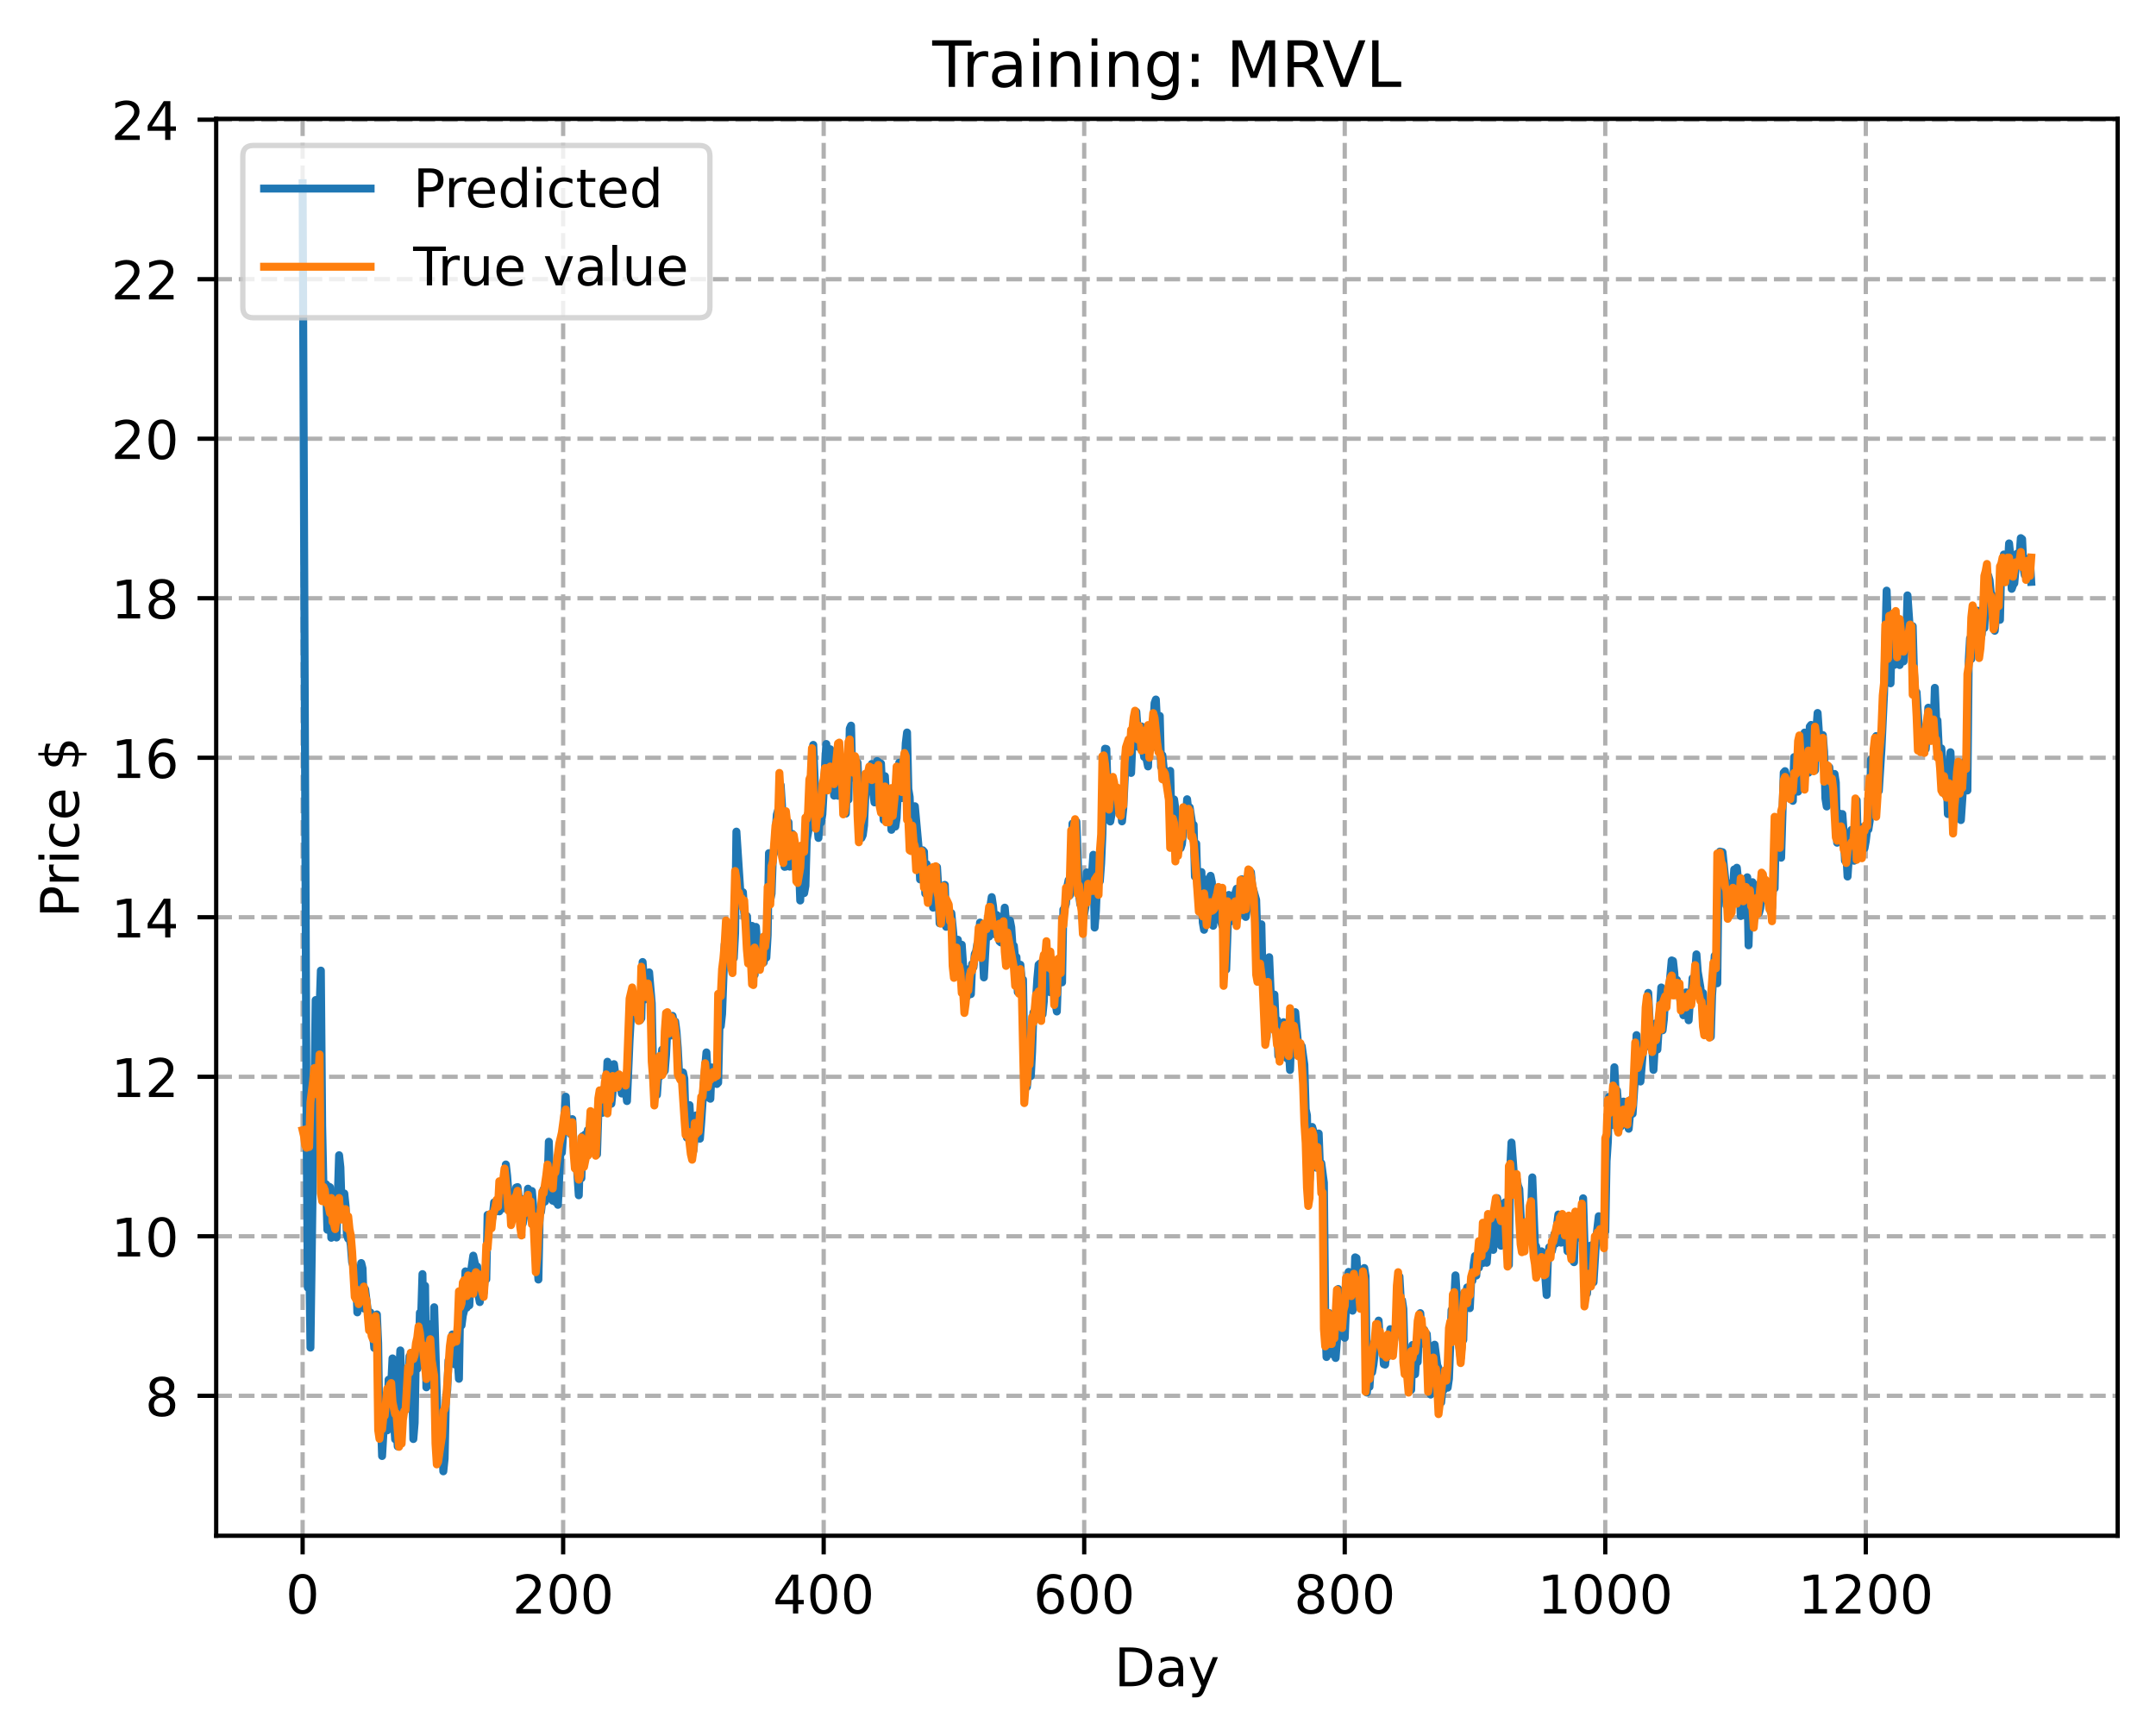 <?xml version="1.0" encoding="utf-8" standalone="no"?>
<!DOCTYPE svg PUBLIC "-//W3C//DTD SVG 1.1//EN"
  "http://www.w3.org/Graphics/SVG/1.1/DTD/svg11.dtd">
<!-- Created with matplotlib (https://matplotlib.org/) -->
<svg height="325.986pt" version="1.1" viewBox="0 0 404.923 325.986" width="404.923pt" xmlns="http://www.w3.org/2000/svg" xmlns:xlink="http://www.w3.org/1999/xlink">
 <defs>
  <style type="text/css">
*{stroke-linecap:butt;stroke-linejoin:round;}
  </style>
 </defs>
 <g id="figure_1">
  <g id="patch_1">
   <path d="M 0 325.986 
L 404.923 325.986 
L 404.923 0 
L 0 0 
z
" style="fill:#ffffff;"/>
  </g>
  <g id="axes_1">
   <g id="patch_2">
    <path d="M 40.603 288.43 
L 397.723 288.43 
L 397.723 22.318 
L 40.603 22.318 
z
" style="fill:#ffffff;"/>
   </g>
   <g id="matplotlib.axis_1">
    <g id="xtick_1">
     <g id="line2d_1">
      <path clip-path="url(#p59ffe12a9e)" d="M 56.836 288.43 
L 56.836 22.318 
" style="fill:none;stroke:#b0b0b0;stroke-dasharray:2.96,1.28;stroke-dashoffset:0;stroke-width:0.8;"/>
     </g>
     <g id="line2d_2">
      <defs>
       <path d="M 0 0 
L 0 3.5 
" id="m555412e33f" style="stroke:#000000;stroke-width:0.8;"/>
      </defs>
      <g>
       <use style="stroke:#000000;stroke-width:0.8;" x="56.836" xlink:href="#m555412e33f" y="288.43"/>
      </g>
     </g>
     <g id="text_1">
      <!-- 0 -->
      <defs>
       <path d="M 31.781 66.406 
Q 24.172 66.406 20.328 58.906 
Q 16.5 51.422 16.5 36.375 
Q 16.5 21.391 20.328 13.891 
Q 24.172 6.391 31.781 6.391 
Q 39.453 6.391 43.281 13.891 
Q 47.125 21.391 47.125 36.375 
Q 47.125 51.422 43.281 58.906 
Q 39.453 66.406 31.781 66.406 
z
M 31.781 74.219 
Q 44.047 74.219 50.516 64.516 
Q 56.984 54.828 56.984 36.375 
Q 56.984 17.969 50.516 8.266 
Q 44.047 -1.422 31.781 -1.422 
Q 19.531 -1.422 13.062 8.266 
Q 6.594 17.969 6.594 36.375 
Q 6.594 54.828 13.062 64.516 
Q 19.531 74.219 31.781 74.219 
z
" id="DejaVuSans-48"/>
      </defs>
      <g transform="translate(53.655 303.029)scale(0.1 -0.1)">
       <use xlink:href="#DejaVuSans-48"/>
      </g>
     </g>
    </g>
    <g id="xtick_2">
     <g id="line2d_3">
      <path clip-path="url(#p59ffe12a9e)" d="M 105.766 288.43 
L 105.766 22.318 
" style="fill:none;stroke:#b0b0b0;stroke-dasharray:2.96,1.28;stroke-dashoffset:0;stroke-width:0.8;"/>
     </g>
     <g id="line2d_4">
      <g>
       <use style="stroke:#000000;stroke-width:0.8;" x="105.766" xlink:href="#m555412e33f" y="288.43"/>
      </g>
     </g>
     <g id="text_2">
      <!-- 200 -->
      <defs>
       <path d="M 19.188 8.297 
L 53.609 8.297 
L 53.609 0 
L 7.328 0 
L 7.328 8.297 
Q 12.938 14.109 22.625 23.891 
Q 32.328 33.688 34.812 36.531 
Q 39.547 41.844 41.422 45.531 
Q 43.312 49.219 43.312 52.781 
Q 43.312 58.594 39.234 62.25 
Q 35.156 65.922 28.609 65.922 
Q 23.969 65.922 18.812 64.312 
Q 13.672 62.703 7.812 59.422 
L 7.812 69.391 
Q 13.766 71.781 18.938 73 
Q 24.125 74.219 28.422 74.219 
Q 39.75 74.219 46.484 68.547 
Q 53.219 62.891 53.219 53.422 
Q 53.219 48.922 51.531 44.891 
Q 49.859 40.875 45.406 35.406 
Q 44.188 33.984 37.641 27.219 
Q 31.109 20.453 19.188 8.297 
z
" id="DejaVuSans-50"/>
      </defs>
      <g transform="translate(96.223 303.029)scale(0.1 -0.1)">
       <use xlink:href="#DejaVuSans-50"/>
       <use x="63.623" xlink:href="#DejaVuSans-48"/>
       <use x="127.246" xlink:href="#DejaVuSans-48"/>
      </g>
     </g>
    </g>
    <g id="xtick_3">
     <g id="line2d_5">
      <path clip-path="url(#p59ffe12a9e)" d="M 154.697 288.43 
L 154.697 22.318 
" style="fill:none;stroke:#b0b0b0;stroke-dasharray:2.96,1.28;stroke-dashoffset:0;stroke-width:0.8;"/>
     </g>
     <g id="line2d_6">
      <g>
       <use style="stroke:#000000;stroke-width:0.8;" x="154.697" xlink:href="#m555412e33f" y="288.43"/>
      </g>
     </g>
     <g id="text_3">
      <!-- 400 -->
      <defs>
       <path d="M 37.797 64.312 
L 12.891 25.391 
L 37.797 25.391 
z
M 35.203 72.906 
L 47.609 72.906 
L 47.609 25.391 
L 58.016 25.391 
L 58.016 17.188 
L 47.609 17.188 
L 47.609 0 
L 37.797 0 
L 37.797 17.188 
L 4.891 17.188 
L 4.891 26.703 
z
" id="DejaVuSans-52"/>
      </defs>
      <g transform="translate(145.153 303.029)scale(0.1 -0.1)">
       <use xlink:href="#DejaVuSans-52"/>
       <use x="63.623" xlink:href="#DejaVuSans-48"/>
       <use x="127.246" xlink:href="#DejaVuSans-48"/>
      </g>
     </g>
    </g>
    <g id="xtick_4">
     <g id="line2d_7">
      <path clip-path="url(#p59ffe12a9e)" d="M 203.628 288.43 
L 203.628 22.318 
" style="fill:none;stroke:#b0b0b0;stroke-dasharray:2.96,1.28;stroke-dashoffset:0;stroke-width:0.8;"/>
     </g>
     <g id="line2d_8">
      <g>
       <use style="stroke:#000000;stroke-width:0.8;" x="203.628" xlink:href="#m555412e33f" y="288.43"/>
      </g>
     </g>
     <g id="text_4">
      <!-- 600 -->
      <defs>
       <path d="M 33.016 40.375 
Q 26.375 40.375 22.484 35.828 
Q 18.609 31.297 18.609 23.391 
Q 18.609 15.531 22.484 10.953 
Q 26.375 6.391 33.016 6.391 
Q 39.656 6.391 43.531 10.953 
Q 47.406 15.531 47.406 23.391 
Q 47.406 31.297 43.531 35.828 
Q 39.656 40.375 33.016 40.375 
z
M 52.594 71.297 
L 52.594 62.312 
Q 48.875 64.062 45.094 64.984 
Q 41.312 65.922 37.594 65.922 
Q 27.828 65.922 22.672 59.328 
Q 17.531 52.734 16.797 39.406 
Q 19.672 43.656 24.016 45.922 
Q 28.375 48.188 33.594 48.188 
Q 44.578 48.188 50.953 41.516 
Q 57.328 34.859 57.328 23.391 
Q 57.328 12.156 50.688 5.359 
Q 44.047 -1.422 33.016 -1.422 
Q 20.359 -1.422 13.672 8.266 
Q 6.984 17.969 6.984 36.375 
Q 6.984 53.656 15.188 63.938 
Q 23.391 74.219 37.203 74.219 
Q 40.922 74.219 44.703 73.484 
Q 48.484 72.75 52.594 71.297 
z
" id="DejaVuSans-54"/>
      </defs>
      <g transform="translate(194.084 303.029)scale(0.1 -0.1)">
       <use xlink:href="#DejaVuSans-54"/>
       <use x="63.623" xlink:href="#DejaVuSans-48"/>
       <use x="127.246" xlink:href="#DejaVuSans-48"/>
      </g>
     </g>
    </g>
    <g id="xtick_5">
     <g id="line2d_9">
      <path clip-path="url(#p59ffe12a9e)" d="M 252.558 288.43 
L 252.558 22.318 
" style="fill:none;stroke:#b0b0b0;stroke-dasharray:2.96,1.28;stroke-dashoffset:0;stroke-width:0.8;"/>
     </g>
     <g id="line2d_10">
      <g>
       <use style="stroke:#000000;stroke-width:0.8;" x="252.558" xlink:href="#m555412e33f" y="288.43"/>
      </g>
     </g>
     <g id="text_5">
      <!-- 800 -->
      <defs>
       <path d="M 31.781 34.625 
Q 24.75 34.625 20.719 30.859 
Q 16.703 27.094 16.703 20.516 
Q 16.703 13.922 20.719 10.156 
Q 24.75 6.391 31.781 6.391 
Q 38.812 6.391 42.859 10.172 
Q 46.922 13.969 46.922 20.516 
Q 46.922 27.094 42.891 30.859 
Q 38.875 34.625 31.781 34.625 
z
M 21.922 38.812 
Q 15.578 40.375 12.031 44.719 
Q 8.5 49.078 8.5 55.328 
Q 8.5 64.062 14.719 69.141 
Q 20.953 74.219 31.781 74.219 
Q 42.672 74.219 48.875 69.141 
Q 55.078 64.062 55.078 55.328 
Q 55.078 49.078 51.531 44.719 
Q 48 40.375 41.703 38.812 
Q 48.828 37.156 52.797 32.312 
Q 56.781 27.484 56.781 20.516 
Q 56.781 9.906 50.312 4.234 
Q 43.844 -1.422 31.781 -1.422 
Q 19.734 -1.422 13.25 4.234 
Q 6.781 9.906 6.781 20.516 
Q 6.781 27.484 10.781 32.312 
Q 14.797 37.156 21.922 38.812 
z
M 18.312 54.391 
Q 18.312 48.734 21.844 45.562 
Q 25.391 42.391 31.781 42.391 
Q 38.141 42.391 41.719 45.562 
Q 45.312 48.734 45.312 54.391 
Q 45.312 60.062 41.719 63.234 
Q 38.141 66.406 31.781 66.406 
Q 25.391 66.406 21.844 63.234 
Q 18.312 60.062 18.312 54.391 
z
" id="DejaVuSans-56"/>
      </defs>
      <g transform="translate(243.015 303.029)scale(0.1 -0.1)">
       <use xlink:href="#DejaVuSans-56"/>
       <use x="63.623" xlink:href="#DejaVuSans-48"/>
       <use x="127.246" xlink:href="#DejaVuSans-48"/>
      </g>
     </g>
    </g>
    <g id="xtick_6">
     <g id="line2d_11">
      <path clip-path="url(#p59ffe12a9e)" d="M 301.489 288.43 
L 301.489 22.318 
" style="fill:none;stroke:#b0b0b0;stroke-dasharray:2.96,1.28;stroke-dashoffset:0;stroke-width:0.8;"/>
     </g>
     <g id="line2d_12">
      <g>
       <use style="stroke:#000000;stroke-width:0.8;" x="301.489" xlink:href="#m555412e33f" y="288.43"/>
      </g>
     </g>
     <g id="text_6">
      <!-- 1000 -->
      <defs>
       <path d="M 12.406 8.297 
L 28.516 8.297 
L 28.516 63.922 
L 10.984 60.406 
L 10.984 69.391 
L 28.422 72.906 
L 38.281 72.906 
L 38.281 8.297 
L 54.391 8.297 
L 54.391 0 
L 12.406 0 
z
" id="DejaVuSans-49"/>
      </defs>
      <g transform="translate(288.764 303.029)scale(0.1 -0.1)">
       <use xlink:href="#DejaVuSans-49"/>
       <use x="63.623" xlink:href="#DejaVuSans-48"/>
       <use x="127.246" xlink:href="#DejaVuSans-48"/>
       <use x="190.869" xlink:href="#DejaVuSans-48"/>
      </g>
     </g>
    </g>
    <g id="xtick_7">
     <g id="line2d_13">
      <path clip-path="url(#p59ffe12a9e)" d="M 350.419 288.43 
L 350.419 22.318 
" style="fill:none;stroke:#b0b0b0;stroke-dasharray:2.96,1.28;stroke-dashoffset:0;stroke-width:0.8;"/>
     </g>
     <g id="line2d_14">
      <g>
       <use style="stroke:#000000;stroke-width:0.8;" x="350.419" xlink:href="#m555412e33f" y="288.43"/>
      </g>
     </g>
     <g id="text_7">
      <!-- 1200 -->
      <g transform="translate(337.694 303.029)scale(0.1 -0.1)">
       <use xlink:href="#DejaVuSans-49"/>
       <use x="63.623" xlink:href="#DejaVuSans-50"/>
       <use x="127.246" xlink:href="#DejaVuSans-48"/>
       <use x="190.869" xlink:href="#DejaVuSans-48"/>
      </g>
     </g>
    </g>
    <g id="text_8">
     <!-- Day -->
     <defs>
      <path d="M 19.672 64.797 
L 19.672 8.109 
L 31.594 8.109 
Q 46.688 8.109 53.688 14.938 
Q 60.688 21.781 60.688 36.531 
Q 60.688 51.172 53.688 57.984 
Q 46.688 64.797 31.594 64.797 
z
M 9.812 72.906 
L 30.078 72.906 
Q 51.266 72.906 61.172 64.094 
Q 71.094 55.281 71.094 36.531 
Q 71.094 17.672 61.125 8.828 
Q 51.172 0 30.078 0 
L 9.812 0 
z
" id="DejaVuSans-68"/>
      <path d="M 34.281 27.484 
Q 23.391 27.484 19.188 25 
Q 14.984 22.516 14.984 16.5 
Q 14.984 11.719 18.141 8.906 
Q 21.297 6.109 26.703 6.109 
Q 34.188 6.109 38.703 11.406 
Q 43.219 16.703 43.219 25.484 
L 43.219 27.484 
z
M 52.203 31.203 
L 52.203 0 
L 43.219 0 
L 43.219 8.297 
Q 40.141 3.328 35.547 0.953 
Q 30.953 -1.422 24.312 -1.422 
Q 15.922 -1.422 10.953 3.297 
Q 6 8.016 6 15.922 
Q 6 25.141 12.172 29.828 
Q 18.359 34.516 30.609 34.516 
L 43.219 34.516 
L 43.219 35.406 
Q 43.219 41.609 39.141 45 
Q 35.062 48.391 27.688 48.391 
Q 23 48.391 18.547 47.266 
Q 14.109 46.141 10.016 43.891 
L 10.016 52.203 
Q 14.938 54.109 19.578 55.047 
Q 24.219 56 28.609 56 
Q 40.484 56 46.344 49.844 
Q 52.203 43.703 52.203 31.203 
z
" id="DejaVuSans-97"/>
      <path d="M 32.172 -5.078 
Q 28.375 -14.844 24.75 -17.812 
Q 21.141 -20.797 15.094 -20.797 
L 7.906 -20.797 
L 7.906 -13.281 
L 13.188 -13.281 
Q 16.891 -13.281 18.938 -11.516 
Q 21 -9.766 23.484 -3.219 
L 25.094 0.875 
L 2.984 54.688 
L 12.5 54.688 
L 29.594 11.922 
L 46.688 54.688 
L 56.203 54.688 
z
" id="DejaVuSans-121"/>
     </defs>
     <g transform="translate(209.29 316.707)scale(0.1 -0.1)">
      <use xlink:href="#DejaVuSans-68"/>
      <use x="77.002" xlink:href="#DejaVuSans-97"/>
      <use x="138.281" xlink:href="#DejaVuSans-121"/>
     </g>
    </g>
   </g>
   <g id="matplotlib.axis_2">
    <g id="ytick_1">
     <g id="line2d_15">
      <path clip-path="url(#p59ffe12a9e)" d="M 40.603 262.151 
L 397.723 262.151 
" style="fill:none;stroke:#b0b0b0;stroke-dasharray:2.96,1.28;stroke-dashoffset:0;stroke-width:0.8;"/>
     </g>
     <g id="line2d_16">
      <defs>
       <path d="M 0 0 
L -3.5 0 
" id="me6b581af74" style="stroke:#000000;stroke-width:0.8;"/>
      </defs>
      <g>
       <use style="stroke:#000000;stroke-width:0.8;" x="40.603" xlink:href="#me6b581af74" y="262.151"/>
      </g>
     </g>
     <g id="text_9">
      <!-- 8 -->
      <g transform="translate(27.241 265.95)scale(0.1 -0.1)">
       <use xlink:href="#DejaVuSans-56"/>
      </g>
     </g>
    </g>
    <g id="ytick_2">
     <g id="line2d_17">
      <path clip-path="url(#p59ffe12a9e)" d="M 40.603 232.192 
L 397.723 232.192 
" style="fill:none;stroke:#b0b0b0;stroke-dasharray:2.96,1.28;stroke-dashoffset:0;stroke-width:0.8;"/>
     </g>
     <g id="line2d_18">
      <g>
       <use style="stroke:#000000;stroke-width:0.8;" x="40.603" xlink:href="#me6b581af74" y="232.192"/>
      </g>
     </g>
     <g id="text_10">
      <!-- 10 -->
      <g transform="translate(20.878 235.991)scale(0.1 -0.1)">
       <use xlink:href="#DejaVuSans-49"/>
       <use x="63.623" xlink:href="#DejaVuSans-48"/>
      </g>
     </g>
    </g>
    <g id="ytick_3">
     <g id="line2d_19">
      <path clip-path="url(#p59ffe12a9e)" d="M 40.603 202.234 
L 397.723 202.234 
" style="fill:none;stroke:#b0b0b0;stroke-dasharray:2.96,1.28;stroke-dashoffset:0;stroke-width:0.8;"/>
     </g>
     <g id="line2d_20">
      <g>
       <use style="stroke:#000000;stroke-width:0.8;" x="40.603" xlink:href="#me6b581af74" y="202.234"/>
      </g>
     </g>
     <g id="text_11">
      <!-- 12 -->
      <g transform="translate(20.878 206.033)scale(0.1 -0.1)">
       <use xlink:href="#DejaVuSans-49"/>
       <use x="63.623" xlink:href="#DejaVuSans-50"/>
      </g>
     </g>
    </g>
    <g id="ytick_4">
     <g id="line2d_21">
      <path clip-path="url(#p59ffe12a9e)" d="M 40.603 172.275 
L 397.723 172.275 
" style="fill:none;stroke:#b0b0b0;stroke-dasharray:2.96,1.28;stroke-dashoffset:0;stroke-width:0.8;"/>
     </g>
     <g id="line2d_22">
      <g>
       <use style="stroke:#000000;stroke-width:0.8;" x="40.603" xlink:href="#me6b581af74" y="172.275"/>
      </g>
     </g>
     <g id="text_12">
      <!-- 14 -->
      <g transform="translate(20.878 176.074)scale(0.1 -0.1)">
       <use xlink:href="#DejaVuSans-49"/>
       <use x="63.623" xlink:href="#DejaVuSans-52"/>
      </g>
     </g>
    </g>
    <g id="ytick_5">
     <g id="line2d_23">
      <path clip-path="url(#p59ffe12a9e)" d="M 40.603 142.316 
L 397.723 142.316 
" style="fill:none;stroke:#b0b0b0;stroke-dasharray:2.96,1.28;stroke-dashoffset:0;stroke-width:0.8;"/>
     </g>
     <g id="line2d_24">
      <g>
       <use style="stroke:#000000;stroke-width:0.8;" x="40.603" xlink:href="#me6b581af74" y="142.316"/>
      </g>
     </g>
     <g id="text_13">
      <!-- 16 -->
      <g transform="translate(20.878 146.115)scale(0.1 -0.1)">
       <use xlink:href="#DejaVuSans-49"/>
       <use x="63.623" xlink:href="#DejaVuSans-54"/>
      </g>
     </g>
    </g>
    <g id="ytick_6">
     <g id="line2d_25">
      <path clip-path="url(#p59ffe12a9e)" d="M 40.603 112.358 
L 397.723 112.358 
" style="fill:none;stroke:#b0b0b0;stroke-dasharray:2.96,1.28;stroke-dashoffset:0;stroke-width:0.8;"/>
     </g>
     <g id="line2d_26">
      <g>
       <use style="stroke:#000000;stroke-width:0.8;" x="40.603" xlink:href="#me6b581af74" y="112.358"/>
      </g>
     </g>
     <g id="text_14">
      <!-- 18 -->
      <g transform="translate(20.878 116.157)scale(0.1 -0.1)">
       <use xlink:href="#DejaVuSans-49"/>
       <use x="63.623" xlink:href="#DejaVuSans-56"/>
      </g>
     </g>
    </g>
    <g id="ytick_7">
     <g id="line2d_27">
      <path clip-path="url(#p59ffe12a9e)" d="M 40.603 82.399 
L 397.723 82.399 
" style="fill:none;stroke:#b0b0b0;stroke-dasharray:2.96,1.28;stroke-dashoffset:0;stroke-width:0.8;"/>
     </g>
     <g id="line2d_28">
      <g>
       <use style="stroke:#000000;stroke-width:0.8;" x="40.603" xlink:href="#me6b581af74" y="82.399"/>
      </g>
     </g>
     <g id="text_15">
      <!-- 20 -->
      <g transform="translate(20.878 86.198)scale(0.1 -0.1)">
       <use xlink:href="#DejaVuSans-50"/>
       <use x="63.623" xlink:href="#DejaVuSans-48"/>
      </g>
     </g>
    </g>
    <g id="ytick_8">
     <g id="line2d_29">
      <path clip-path="url(#p59ffe12a9e)" d="M 40.603 52.44 
L 397.723 52.44 
" style="fill:none;stroke:#b0b0b0;stroke-dasharray:2.96,1.28;stroke-dashoffset:0;stroke-width:0.8;"/>
     </g>
     <g id="line2d_30">
      <g>
       <use style="stroke:#000000;stroke-width:0.8;" x="40.603" xlink:href="#me6b581af74" y="52.44"/>
      </g>
     </g>
     <g id="text_16">
      <!-- 22 -->
      <g transform="translate(20.878 56.24)scale(0.1 -0.1)">
       <use xlink:href="#DejaVuSans-50"/>
       <use x="63.623" xlink:href="#DejaVuSans-50"/>
      </g>
     </g>
    </g>
    <g id="ytick_9">
     <g id="line2d_31">
      <path clip-path="url(#p59ffe12a9e)" d="M 40.603 22.482 
L 397.723 22.482 
" style="fill:none;stroke:#b0b0b0;stroke-dasharray:2.96,1.28;stroke-dashoffset:0;stroke-width:0.8;"/>
     </g>
     <g id="line2d_32">
      <g>
       <use style="stroke:#000000;stroke-width:0.8;" x="40.603" xlink:href="#me6b581af74" y="22.482"/>
      </g>
     </g>
     <g id="text_17">
      <!-- 24 -->
      <g transform="translate(20.878 26.281)scale(0.1 -0.1)">
       <use xlink:href="#DejaVuSans-50"/>
       <use x="63.623" xlink:href="#DejaVuSans-52"/>
      </g>
     </g>
    </g>
    <g id="text_18">
     <!-- Price $ -->
     <defs>
      <path d="M 19.672 64.797 
L 19.672 37.406 
L 32.078 37.406 
Q 38.969 37.406 42.719 40.969 
Q 46.484 44.531 46.484 51.125 
Q 46.484 57.672 42.719 61.234 
Q 38.969 64.797 32.078 64.797 
z
M 9.812 72.906 
L 32.078 72.906 
Q 44.344 72.906 50.609 67.359 
Q 56.891 61.812 56.891 51.125 
Q 56.891 40.328 50.609 34.812 
Q 44.344 29.297 32.078 29.297 
L 19.672 29.297 
L 19.672 0 
L 9.812 0 
z
" id="DejaVuSans-80"/>
      <path d="M 41.109 46.297 
Q 39.594 47.172 37.812 47.578 
Q 36.031 48 33.891 48 
Q 26.266 48 22.188 43.047 
Q 18.109 38.094 18.109 28.812 
L 18.109 0 
L 9.078 0 
L 9.078 54.688 
L 18.109 54.688 
L 18.109 46.188 
Q 20.953 51.172 25.484 53.578 
Q 30.031 56 36.531 56 
Q 37.453 56 38.578 55.875 
Q 39.703 55.766 41.062 55.516 
z
" id="DejaVuSans-114"/>
      <path d="M 9.422 54.688 
L 18.406 54.688 
L 18.406 0 
L 9.422 0 
z
M 9.422 75.984 
L 18.406 75.984 
L 18.406 64.594 
L 9.422 64.594 
z
" id="DejaVuSans-105"/>
      <path d="M 48.781 52.594 
L 48.781 44.188 
Q 44.969 46.297 41.141 47.344 
Q 37.312 48.391 33.406 48.391 
Q 24.656 48.391 19.812 42.844 
Q 14.984 37.312 14.984 27.297 
Q 14.984 17.281 19.812 11.734 
Q 24.656 6.203 33.406 6.203 
Q 37.312 6.203 41.141 7.25 
Q 44.969 8.297 48.781 10.406 
L 48.781 2.094 
Q 45.016 0.344 40.984 -0.531 
Q 36.969 -1.422 32.422 -1.422 
Q 20.062 -1.422 12.781 6.344 
Q 5.516 14.109 5.516 27.297 
Q 5.516 40.672 12.859 48.328 
Q 20.219 56 33.016 56 
Q 37.156 56 41.109 55.141 
Q 45.062 54.297 48.781 52.594 
z
" id="DejaVuSans-99"/>
      <path d="M 56.203 29.594 
L 56.203 25.203 
L 14.891 25.203 
Q 15.484 15.922 20.484 11.062 
Q 25.484 6.203 34.422 6.203 
Q 39.594 6.203 44.453 7.469 
Q 49.312 8.734 54.109 11.281 
L 54.109 2.781 
Q 49.266 0.734 44.188 -0.344 
Q 39.109 -1.422 33.891 -1.422 
Q 20.797 -1.422 13.156 6.188 
Q 5.516 13.812 5.516 26.812 
Q 5.516 40.234 12.766 48.109 
Q 20.016 56 32.328 56 
Q 43.359 56 49.781 48.891 
Q 56.203 41.797 56.203 29.594 
z
M 47.219 32.234 
Q 47.125 39.594 43.094 43.984 
Q 39.062 48.391 32.422 48.391 
Q 24.906 48.391 20.391 44.141 
Q 15.875 39.891 15.188 32.172 
z
" id="DejaVuSans-101"/>
      <path id="DejaVuSans-32"/>
      <path d="M 33.797 -14.703 
L 28.906 -14.703 
L 28.859 0 
Q 23.734 0.094 18.609 1.188 
Q 13.484 2.297 8.297 4.5 
L 8.297 13.281 
Q 13.281 10.156 18.375 8.562 
Q 23.484 6.984 28.906 6.938 
L 28.906 29.203 
Q 18.109 30.953 13.203 35.156 
Q 8.297 39.359 8.297 46.688 
Q 8.297 54.641 13.625 59.219 
Q 18.953 63.812 28.906 64.5 
L 28.906 75.984 
L 33.797 75.984 
L 33.797 64.656 
Q 38.328 64.453 42.578 63.688 
Q 46.828 62.938 50.875 61.625 
L 50.875 53.078 
Q 46.828 55.125 42.547 56.25 
Q 38.281 57.375 33.797 57.562 
L 33.797 36.719 
Q 44.875 35.016 50.094 30.609 
Q 55.328 26.219 55.328 18.609 
Q 55.328 10.359 49.781 5.594 
Q 44.234 0.828 33.797 0.094 
z
M 28.906 37.594 
L 28.906 57.625 
Q 23.25 56.984 20.266 54.391 
Q 17.281 51.812 17.281 47.516 
Q 17.281 43.312 20.031 40.969 
Q 22.797 38.625 28.906 37.594 
z
M 33.797 28.219 
L 33.797 7.078 
Q 39.984 7.906 43.141 10.594 
Q 46.297 13.281 46.297 17.672 
Q 46.297 21.969 43.281 24.5 
Q 40.281 27.047 33.797 28.219 
z
" id="DejaVuSans-36"/>
     </defs>
     <g transform="translate(14.798 172.342)rotate(-90)scale(0.1 -0.1)">
      <use xlink:href="#DejaVuSans-80"/>
      <use x="58.553" xlink:href="#DejaVuSans-114"/>
      <use x="99.666" xlink:href="#DejaVuSans-105"/>
      <use x="127.449" xlink:href="#DejaVuSans-99"/>
      <use x="182.43" xlink:href="#DejaVuSans-101"/>
      <use x="243.953" xlink:href="#DejaVuSans-32"/>
      <use x="275.74" xlink:href="#DejaVuSans-36"/>
     </g>
    </g>
   </g>
   <g id="line2d_33">
    <path clip-path="url(#p59ffe12a9e)" d="M 56.836 34.414 
L 57.57 210.141 
L 57.814 241.845 
L 58.059 233.261 
L 58.304 253.104 
L 58.793 217.836 
L 59.038 205.939 
L 59.282 187.822 
L 59.527 192.29 
L 60.016 189.503 
L 60.261 182.29 
L 60.506 211.435 
L 60.75 223.011 
L 60.995 224.142 
L 61.24 222.422 
L 61.484 230.967 
L 61.729 222.842 
L 61.974 222.971 
L 62.218 232.472 
L 62.463 228.467 
L 62.708 227.721 
L 62.952 227.724 
L 63.197 232.424 
L 63.686 216.967 
L 63.931 219.226 
L 64.175 227.1 
L 64.42 224.5 
L 64.665 224.15 
L 64.909 226.521 
L 65.154 231.918 
L 65.399 232.641 
L 65.643 232.251 
L 65.888 233.918 
L 66.133 237.054 
L 66.377 237.799 
L 66.622 240.849 
L 66.867 239.089 
L 67.111 246.481 
L 67.356 241.735 
L 67.601 241.786 
L 67.845 237.217 
L 68.09 238.216 
L 68.335 245.761 
L 68.579 242.138 
L 69.313 248.118 
L 69.558 246.491 
L 69.802 250.163 
L 70.047 250.336 
L 70.292 253.162 
L 70.781 246.867 
L 71.026 252.282 
L 71.27 268.844 
L 71.515 266.187 
L 71.76 273.459 
L 72.004 269.24 
L 72.249 267.302 
L 72.494 266.697 
L 72.738 268.637 
L 72.983 259.127 
L 73.228 265.038 
L 73.717 255.126 
L 73.962 266.437 
L 74.206 270.304 
L 74.451 267.96 
L 74.696 271.648 
L 74.94 258.752 
L 75.185 253.628 
L 75.429 263.905 
L 75.674 259.35 
L 75.919 260.876 
L 76.163 261.555 
L 76.408 261.492 
L 76.653 260.002 
L 76.897 254.734 
L 77.387 258.418 
L 77.631 270.27 
L 77.876 267.202 
L 78.121 253.422 
L 78.365 257.109 
L 78.61 256.41 
L 78.855 246.549 
L 79.099 247.101 
L 79.344 239.293 
L 79.589 255.326 
L 79.833 241.493 
L 80.078 260.558 
L 80.323 259.861 
L 80.812 248.703 
L 81.056 252.538 
L 81.301 260.29 
L 81.546 245.516 
L 82.28 270.209 
L 82.524 269.469 
L 82.769 271.053 
L 83.014 268.242 
L 83.258 276.334 
L 83.503 273.967 
L 83.748 262.86 
L 83.992 261.097 
L 84.237 255.486 
L 84.482 255.855 
L 84.726 252.194 
L 84.971 250.63 
L 85.46 256.271 
L 85.705 251.371 
L 86.194 258.957 
L 86.439 244.757 
L 86.684 248.937 
L 86.928 247.068 
L 87.173 246.129 
L 87.417 238.779 
L 87.662 245.597 
L 87.907 243.454 
L 88.151 245.157 
L 88.396 239.279 
L 88.885 235.828 
L 89.375 238.177 
L 89.619 237.857 
L 89.864 243.276 
L 90.109 244.55 
L 90.598 240.155 
L 90.843 242.806 
L 91.087 239.323 
L 91.332 240.269 
L 91.577 228.166 
L 91.821 230.373 
L 92.066 228.894 
L 92.311 229.466 
L 92.555 228.311 
L 92.8 225.824 
L 93.044 226.973 
L 93.289 227.494 
L 93.534 227.012 
L 93.778 227.506 
L 94.268 221.835 
L 94.512 226.947 
L 95.002 218.708 
L 95.246 220.808 
L 95.736 227.322 
L 95.98 225.042 
L 96.225 224.885 
L 96.47 226.619 
L 96.714 226.556 
L 96.959 223.026 
L 97.204 222.95 
L 97.448 225.039 
L 97.693 225.054 
L 98.182 229.808 
L 98.427 228.453 
L 98.672 225.073 
L 98.916 227.204 
L 99.161 223.253 
L 99.405 225.19 
L 99.65 225.174 
L 99.895 223.691 
L 100.629 232.241 
L 101.118 240.316 
L 101.363 228.163 
L 101.607 227.623 
L 102.097 223.367 
L 102.341 225.688 
L 102.831 222.659 
L 103.075 214.431 
L 103.32 222.563 
L 103.565 223.002 
L 103.809 225.511 
L 104.054 221.501 
L 104.299 225.721 
L 104.543 221.752 
L 104.788 226.284 
L 105.277 215.848 
L 105.522 216.493 
L 106.256 205.977 
L 106.5 211.693 
L 106.745 210.579 
L 106.99 212.299 
L 107.234 213.044 
L 107.479 210.185 
L 107.724 215.09 
L 107.968 216.571 
L 108.213 217.238 
L 108.702 224.49 
L 108.947 215.905 
L 109.192 221.29 
L 109.436 213.386 
L 109.681 214.55 
L 109.926 213.046 
L 110.17 214.313 
L 110.415 212.222 
L 110.66 214.551 
L 110.904 209.944 
L 111.149 209.738 
L 111.393 213.2 
L 111.638 214.47 
L 111.883 213.938 
L 112.127 216.797 
L 112.372 209.005 
L 112.617 206.289 
L 112.861 205.042 
L 113.106 209.016 
L 113.351 204.509 
L 113.595 206.059 
L 113.84 205.386 
L 114.085 199.407 
L 114.329 204.879 
L 114.574 206.656 
L 114.819 207.298 
L 115.063 205.035 
L 115.308 199.861 
L 115.553 201.632 
L 115.797 202.294 
L 116.042 203.789 
L 116.287 202.813 
L 116.531 203.62 
L 116.776 205.384 
L 117.02 203.584 
L 117.265 204.737 
L 117.51 204.713 
L 117.754 206.796 
L 118.244 195.286 
L 118.733 186.533 
L 118.978 187.821 
L 119.222 187.861 
L 119.712 190.719 
L 119.956 188.719 
L 120.201 191.613 
L 120.446 191.259 
L 120.69 180.678 
L 121.18 187.691 
L 121.424 185.243 
L 121.669 185.029 
L 121.914 182.619 
L 122.403 188.431 
L 122.648 200.427 
L 122.892 201.601 
L 123.137 204.968 
L 123.381 205.635 
L 123.626 202.05 
L 123.871 202.236 
L 124.36 197.137 
L 124.605 201.381 
L 124.849 201.115 
L 125.094 198.073 
L 125.339 193.131 
L 125.583 191.703 
L 125.828 194.212 
L 126.073 194.473 
L 126.317 190.794 
L 126.562 192.105 
L 126.807 191.843 
L 127.051 193.723 
L 127.296 196.867 
L 127.541 201.715 
L 128.03 201.924 
L 128.275 201.423 
L 128.519 202.546 
L 128.764 210.711 
L 129.008 213.659 
L 129.498 207.551 
L 129.987 216.708 
L 130.232 216.12 
L 130.476 213.502 
L 130.721 209.496 
L 130.966 211.943 
L 131.21 211.257 
L 131.455 213.861 
L 131.7 210.742 
L 132.189 203.324 
L 132.678 197.654 
L 133.168 206.167 
L 133.412 206.359 
L 133.657 200.475 
L 133.902 201.519 
L 134.146 201.066 
L 134.391 202.763 
L 134.636 203.586 
L 134.88 203.335 
L 135.125 192.626 
L 135.369 192.725 
L 135.614 190.458 
L 136.103 177.326 
L 136.348 177.389 
L 136.593 175.538 
L 137.327 173.667 
L 137.571 179.146 
L 137.816 179.943 
L 138.061 175.232 
L 138.305 156.188 
L 139.039 167.455 
L 139.284 167.715 
L 139.529 167.567 
L 139.773 171.418 
L 140.018 172.75 
L 140.263 172.041 
L 140.752 178.487 
L 140.996 180.302 
L 141.241 173.892 
L 141.73 183.077 
L 141.975 174.089 
L 142.464 180.845 
L 142.709 180.652 
L 142.954 178.02 
L 143.198 177.097 
L 143.443 180.746 
L 143.688 176.226 
L 143.932 179.853 
L 144.177 175.614 
L 144.422 160.231 
L 144.666 169.054 
L 144.911 167.822 
L 145.156 160.88 
L 145.4 160.162 
L 145.89 153.011 
L 146.379 151.341 
L 146.624 147.459 
L 146.868 151.249 
L 147.357 162.806 
L 147.602 162.758 
L 147.847 157.004 
L 148.091 154.432 
L 148.336 162.768 
L 148.581 161.094 
L 148.825 156.623 
L 149.07 158.867 
L 149.315 158.554 
L 149.804 162.93 
L 150.049 162.503 
L 150.293 169.126 
L 150.538 160.271 
L 151.027 167.742 
L 151.272 166.377 
L 151.517 157.723 
L 152.006 154.97 
L 152.495 142.647 
L 152.74 139.9 
L 153.229 151.748 
L 153.718 157.375 
L 153.963 152.931 
L 154.208 154.483 
L 154.452 152.915 
L 155.186 139.729 
L 155.431 143.348 
L 155.676 143.224 
L 155.92 140.712 
L 156.654 149.433 
L 156.899 147.894 
L 157.144 148.368 
L 157.388 149.449 
L 157.633 145.867 
L 157.878 144.614 
L 158.122 148.799 
L 158.367 148.6 
L 158.612 151.588 
L 158.856 152.804 
L 159.101 146.61 
L 159.345 150.189 
L 159.59 136.844 
L 159.835 136.284 
L 160.079 146.069 
L 160.324 145.353 
L 160.569 146.077 
L 160.813 145.933 
L 161.058 143.233 
L 161.547 154.584 
L 161.792 157.382 
L 162.037 156.847 
L 162.281 155.025 
L 162.526 149.31 
L 163.015 146.418 
L 163.26 147.573 
L 163.505 144.482 
L 163.749 143.466 
L 163.994 148.956 
L 164.239 150.703 
L 164.483 144.824 
L 164.728 142.934 
L 164.972 143.106 
L 165.217 146.638 
L 165.462 143.396 
L 165.951 153.983 
L 166.196 145.772 
L 166.685 154.361 
L 167.174 151.213 
L 167.419 155.852 
L 167.664 150.572 
L 168.153 155.24 
L 168.398 153.623 
L 168.887 143.246 
L 169.132 145.384 
L 169.376 149.89 
L 169.621 142.903 
L 169.866 145.284 
L 170.11 139.596 
L 170.355 137.57 
L 170.6 148.185 
L 170.844 149.681 
L 171.089 155.662 
L 171.333 153.702 
L 171.578 156.001 
L 171.823 151.423 
L 172.557 159.517 
L 172.801 165.166 
L 173.291 159.686 
L 173.535 159.96 
L 173.78 167.823 
L 174.025 162.271 
L 174.514 169.18 
L 174.759 168.02 
L 175.003 163.435 
L 175.248 170.468 
L 175.737 163.918 
L 175.982 162.859 
L 176.227 166.705 
L 176.471 173.405 
L 176.716 171.271 
L 176.96 170.711 
L 177.205 167.564 
L 177.45 166.193 
L 177.694 174.064 
L 177.939 172.036 
L 178.184 172.001 
L 178.428 171.577 
L 178.673 171.493 
L 179.162 176.566 
L 179.407 178.155 
L 179.652 181.381 
L 179.896 176.49 
L 180.141 178.671 
L 180.386 182.426 
L 180.63 177.434 
L 180.875 181.085 
L 181.12 187.58 
L 181.364 182.572 
L 181.609 187.204 
L 181.854 182.049 
L 182.343 186.709 
L 182.588 181.051 
L 182.832 181.655 
L 183.077 179.167 
L 183.321 178.697 
L 183.566 177.211 
L 183.811 178.006 
L 184.055 173.272 
L 184.3 173.59 
L 184.789 183.57 
L 185.279 174.497 
L 185.523 175.919 
L 185.768 175.897 
L 186.013 170.115 
L 186.257 168.49 
L 186.502 170.143 
L 186.991 175.537 
L 187.236 171.865 
L 187.481 173.677 
L 187.725 176.8 
L 187.97 177.002 
L 188.215 172.248 
L 188.459 175.093 
L 188.704 170.466 
L 188.948 173.302 
L 189.193 178.964 
L 189.682 172.89 
L 189.927 174.162 
L 190.172 177.841 
L 190.416 177.629 
L 190.661 179.998 
L 190.906 179.749 
L 191.15 186.321 
L 191.64 181.19 
L 191.884 183.935 
L 192.129 183.974 
L 192.374 197.685 
L 192.618 204.164 
L 192.863 204.166 
L 193.352 199.641 
L 193.597 202.105 
L 193.842 197.54 
L 194.086 190.161 
L 194.331 191.585 
L 194.82 183.83 
L 195.065 181.188 
L 195.309 180.974 
L 195.554 184.841 
L 195.799 190.512 
L 196.043 188.076 
L 196.288 181.966 
L 196.533 180.676 
L 196.777 182.937 
L 197.022 183.361 
L 197.267 186.356 
L 197.511 180.626 
L 197.756 180.435 
L 198.001 182.813 
L 198.245 188.347 
L 198.49 189.973 
L 198.735 182.731 
L 198.979 183.952 
L 199.224 181.13 
L 199.469 184.504 
L 199.713 170.838 
L 199.958 170.498 
L 200.203 169.747 
L 200.447 166.535 
L 200.692 165.306 
L 200.936 168.136 
L 201.181 165.745 
L 201.426 154.675 
L 201.67 156.295 
L 201.915 156.698 
L 202.16 154.314 
L 202.649 167.988 
L 202.894 169.865 
L 203.138 167.569 
L 203.628 171.618 
L 203.872 170.27 
L 204.117 163.844 
L 204.362 167.704 
L 204.606 167.781 
L 204.851 167.528 
L 205.34 160.539 
L 205.585 174.209 
L 205.83 171.119 
L 206.074 164.947 
L 206.319 163.535 
L 206.563 165.517 
L 206.808 162.129 
L 207.053 156.605 
L 207.297 144.911 
L 207.542 140.615 
L 207.787 140.669 
L 208.031 148.692 
L 208.521 154.288 
L 208.765 152.93 
L 209.01 146.944 
L 209.499 151.864 
L 209.744 151.38 
L 209.989 152.272 
L 210.233 149.952 
L 210.478 150.799 
L 210.723 154.265 
L 210.967 151.802 
L 211.457 141.745 
L 211.701 142.497 
L 212.191 140.438 
L 212.435 145.166 
L 212.68 139.277 
L 212.924 136.538 
L 213.169 137.33 
L 213.414 133.684 
L 213.903 140.336 
L 214.148 138.835 
L 214.392 136.435 
L 214.637 140.575 
L 214.882 142.154 
L 215.126 140.139 
L 215.371 142.751 
L 215.616 143.948 
L 215.86 137.268 
L 216.105 140.721 
L 216.35 139.722 
L 216.594 136.996 
L 216.839 132.054 
L 217.084 131.379 
L 217.573 140.812 
L 217.818 134.459 
L 218.062 144.042 
L 218.307 141.84 
L 218.796 146.587 
L 219.041 145.255 
L 219.285 145.809 
L 219.53 149.639 
L 219.775 144.774 
L 220.019 154.249 
L 220.264 155.207 
L 220.509 150.146 
L 220.753 151.954 
L 220.998 160.028 
L 221.243 159.696 
L 221.487 158.405 
L 221.732 159.292 
L 221.977 158.524 
L 222.466 153.686 
L 222.711 154.13 
L 222.955 150.108 
L 223.2 152.391 
L 223.445 151.64 
L 223.934 154.894 
L 224.179 154.913 
L 224.423 164.634 
L 224.668 158.448 
L 224.912 166.843 
L 225.157 164.396 
L 225.402 168.362 
L 225.646 163.782 
L 225.891 173.223 
L 226.136 174.629 
L 226.38 165.188 
L 226.625 169.055 
L 226.87 170.003 
L 227.114 165.531 
L 227.359 164.485 
L 227.604 165.683 
L 227.848 173.878 
L 228.093 168.951 
L 228.338 169.733 
L 228.582 169.397 
L 228.827 168.188 
L 229.072 168.577 
L 229.316 173.013 
L 229.561 173.869 
L 229.806 172.846 
L 230.05 181.124 
L 230.295 182.1 
L 230.784 168.081 
L 231.029 173.102 
L 231.273 170.044 
L 231.518 171.145 
L 231.763 170.038 
L 232.007 167.752 
L 232.252 166.921 
L 232.497 171.978 
L 232.741 170.811 
L 233.231 165.139 
L 233.965 172.211 
L 234.454 168.259 
L 234.699 164.011 
L 234.943 163.817 
L 235.188 166.43 
L 235.922 169.008 
L 236.167 176.282 
L 236.411 179.035 
L 236.656 177.126 
L 236.9 173.587 
L 237.145 184.481 
L 237.39 185.577 
L 237.879 194.852 
L 238.124 189.354 
L 238.368 179.775 
L 238.858 191.31 
L 239.102 187.064 
L 239.347 186.788 
L 239.592 192.246 
L 239.836 191.538 
L 240.081 198.301 
L 240.326 194.099 
L 240.815 198.529 
L 241.06 191.982 
L 241.304 195.156 
L 241.549 192.381 
L 241.794 198.833 
L 242.038 196.715 
L 242.283 200.96 
L 242.527 194.167 
L 242.772 194.885 
L 243.017 193.881 
L 243.261 190.099 
L 243.995 198.409 
L 244.485 196.483 
L 244.974 199.962 
L 245.219 208.35 
L 245.463 209.465 
L 245.708 220.251 
L 245.953 221.738 
L 246.197 218.201 
L 246.442 211.659 
L 246.687 212.502 
L 246.931 216.968 
L 247.176 219.295 
L 247.421 218.306 
L 247.665 212.885 
L 247.91 219.451 
L 248.155 218.454 
L 248.644 222.134 
L 248.888 247.147 
L 249.133 254.863 
L 249.378 253.404 
L 249.622 246.608 
L 250.112 252.404 
L 250.356 254.398 
L 250.601 249.708 
L 250.846 255.047 
L 251.09 251.811 
L 251.335 242.093 
L 251.58 247.692 
L 251.824 245.906 
L 252.069 243.149 
L 252.314 250.996 
L 252.558 251.258 
L 252.803 245.428 
L 253.048 243.007 
L 253.292 238.877 
L 253.537 242.175 
L 253.782 242.419 
L 254.026 246.168 
L 254.271 244.253 
L 254.515 236.146 
L 254.76 236.283 
L 255.005 240.132 
L 255.249 240.853 
L 255.494 240.854 
L 255.739 243.725 
L 255.983 242.1 
L 256.228 238.155 
L 256.473 239.733 
L 256.717 261.542 
L 256.962 259.264 
L 257.207 260.472 
L 257.451 256.752 
L 257.696 257.74 
L 257.941 256.335 
L 258.919 248.024 
L 259.164 251.843 
L 259.409 253.359 
L 259.653 252.579 
L 259.898 256.205 
L 260.143 256.291 
L 260.387 253.99 
L 260.632 254.786 
L 261.121 249.632 
L 261.366 252.027 
L 261.61 252.402 
L 261.855 251.674 
L 262.1 250.139 
L 262.589 243.457 
L 262.834 239.747 
L 263.078 244.015 
L 263.323 244.222 
L 263.568 245.841 
L 263.812 254.513 
L 264.057 256.533 
L 264.302 256.914 
L 264.546 254.994 
L 265.036 261.039 
L 265.28 252.607 
L 265.525 258.152 
L 265.77 258.103 
L 266.014 254.841 
L 266.259 255.796 
L 266.503 249.484 
L 266.748 246.626 
L 266.993 250.171 
L 267.237 250.334 
L 267.482 249.751 
L 267.727 252.582 
L 267.971 250.563 
L 268.705 261.918 
L 268.95 255.037 
L 269.195 253.345 
L 269.439 252.549 
L 269.929 256.391 
L 270.173 256.97 
L 270.663 263.405 
L 270.907 260.963 
L 271.152 261.048 
L 271.641 257.861 
L 271.886 260.628 
L 272.131 258.941 
L 272.62 246.039 
L 272.864 249.581 
L 273.354 239.527 
L 273.598 243.205 
L 274.088 252.96 
L 274.332 255.072 
L 274.577 252.109 
L 274.822 251.638 
L 275.066 242.699 
L 275.311 242.999 
L 275.556 241.792 
L 275.8 244.629 
L 276.045 245.692 
L 276.29 240.789 
L 276.534 240.541 
L 276.779 237.511 
L 277.024 235.897 
L 277.268 239.567 
L 277.513 235.831 
L 277.758 238.091 
L 278.002 235.658 
L 278.247 235.207 
L 278.491 237.216 
L 278.981 235.022 
L 279.225 237.158 
L 279.715 230.909 
L 279.959 230.506 
L 280.204 230.717 
L 280.449 234.748 
L 280.693 228.917 
L 280.938 227.396 
L 281.183 225.026 
L 281.427 227.475 
L 281.672 227.843 
L 281.917 233.969 
L 282.161 230.679 
L 282.406 230.888 
L 282.651 225.818 
L 282.895 226.335 
L 283.14 234.143 
L 283.385 237.577 
L 283.629 219.762 
L 283.874 214.585 
L 284.363 221.045 
L 284.608 222.017 
L 284.852 221.45 
L 285.097 222.693 
L 285.342 223.335 
L 285.831 233.097 
L 286.076 232.819 
L 286.32 233.661 
L 286.565 231.116 
L 286.81 230.415 
L 287.054 230.386 
L 287.299 232.025 
L 287.544 227.62 
L 287.788 221.128 
L 288.278 233.647 
L 288.522 234.129 
L 288.767 237.764 
L 289.012 239.192 
L 289.501 235.015 
L 289.746 236.235 
L 290.235 239.834 
L 290.479 243.216 
L 290.724 236.319 
L 290.969 234.247 
L 291.213 234.211 
L 291.458 234.973 
L 291.703 233.927 
L 291.947 231.715 
L 292.192 233.551 
L 292.437 229.965 
L 292.681 228.096 
L 292.926 229.463 
L 293.171 233.391 
L 293.415 230.075 
L 293.66 228.682 
L 293.905 229.427 
L 294.149 231.535 
L 294.394 234.981 
L 294.639 230.405 
L 294.883 229.394 
L 295.128 234.839 
L 295.373 236.674 
L 295.617 237.053 
L 295.862 229.92 
L 296.106 228.897 
L 296.351 232.469 
L 296.596 229.638 
L 297.085 229.958 
L 297.33 225.056 
L 297.819 241.454 
L 298.064 242.956 
L 298.308 238.659 
L 298.553 237.234 
L 298.798 233.911 
L 299.042 240.029 
L 299.287 240.821 
L 299.776 232.712 
L 300.266 228.426 
L 300.51 231.643 
L 300.755 231.879 
L 301 231.63 
L 301.244 230.324 
L 301.489 231.327 
L 301.734 218.067 
L 301.978 214.394 
L 302.223 205.993 
L 302.467 210.638 
L 302.712 211.302 
L 302.957 207.254 
L 303.201 200.443 
L 303.446 205.429 
L 303.691 204.797 
L 303.935 207.802 
L 304.18 208.974 
L 304.425 211.562 
L 304.669 209.892 
L 304.914 206.894 
L 305.403 209.591 
L 305.893 211.998 
L 306.382 206.47 
L 306.627 209.171 
L 307.116 201.697 
L 307.361 194.408 
L 307.605 198.414 
L 307.85 199.914 
L 308.094 203.124 
L 308.584 197.137 
L 308.828 196.49 
L 309.073 194.254 
L 309.562 186.477 
L 310.052 196.812 
L 310.296 196.07 
L 310.541 200.94 
L 311.03 192.181 
L 311.275 197.123 
L 312.009 185.463 
L 312.254 193.508 
L 312.498 191.457 
L 312.743 187.206 
L 312.988 186.669 
L 313.232 187.151 
L 313.477 185.766 
L 313.966 180.382 
L 314.211 180.482 
L 314.455 182.702 
L 314.7 186.418 
L 314.945 184.044 
L 315.679 188.407 
L 315.923 188.89 
L 316.168 190.682 
L 316.413 187.165 
L 316.657 186.386 
L 317.147 191.619 
L 317.391 187.861 
L 317.636 188.199 
L 317.881 183.733 
L 318.125 186.155 
L 318.615 179.243 
L 318.859 182.499 
L 319.349 185.411 
L 319.593 187.73 
L 319.838 186.486 
L 320.082 190.965 
L 320.327 188.392 
L 320.572 188.27 
L 320.816 189.948 
L 321.306 194.724 
L 321.55 186.94 
L 322.04 179.507 
L 322.284 179.468 
L 322.529 184.671 
L 322.774 163.575 
L 323.018 159.937 
L 323.508 160.055 
L 323.997 164.849 
L 324.242 170.089 
L 324.486 167.567 
L 324.731 170.106 
L 325.22 165.781 
L 325.465 166.663 
L 325.71 163.298 
L 325.954 166.851 
L 326.199 162.974 
L 326.443 165.376 
L 326.688 166.122 
L 326.933 172.04 
L 327.177 167.891 
L 327.422 167.174 
L 327.667 171.888 
L 327.911 166.948 
L 328.156 164.763 
L 328.401 177.544 
L 328.645 168.712 
L 329.135 165.688 
L 329.379 168.588 
L 329.624 169.716 
L 329.869 170.202 
L 330.113 166.213 
L 330.358 171.462 
L 330.603 170.585 
L 330.847 166.918 
L 331.092 165.786 
L 331.337 165.933 
L 331.581 167.963 
L 331.826 167.216 
L 332.07 166.978 
L 332.315 170.073 
L 332.56 171.242 
L 332.804 170.55 
L 333.049 165.548 
L 333.294 166.846 
L 333.538 155.105 
L 334.028 159.996 
L 334.272 157.56 
L 334.517 161.087 
L 335.006 145.105 
L 335.251 144.83 
L 335.496 146.011 
L 335.74 148.505 
L 335.985 148.305 
L 336.23 149.627 
L 336.474 146.58 
L 336.719 150.413 
L 336.964 142.194 
L 337.208 145.635 
L 337.453 145.373 
L 337.698 148.683 
L 337.942 142.713 
L 338.187 140.443 
L 338.431 144.029 
L 338.921 137.584 
L 339.165 144.983 
L 339.41 143.046 
L 339.655 145.131 
L 339.899 136.459 
L 340.144 136.149 
L 340.389 143.704 
L 340.633 143.811 
L 340.878 144.673 
L 341.123 137.159 
L 341.367 133.907 
L 341.857 141.115 
L 342.101 138.908 
L 342.346 138.058 
L 342.591 141.21 
L 342.835 149.956 
L 343.08 151.47 
L 343.325 145.727 
L 343.569 144.101 
L 343.814 147.803 
L 344.058 149.724 
L 344.303 148.796 
L 344.548 145.353 
L 344.792 146.976 
L 345.037 158.278 
L 345.282 158.102 
L 345.526 152.814 
L 345.771 153.888 
L 346.016 152.889 
L 346.26 156.225 
L 346.505 161.649 
L 346.75 160.15 
L 346.994 164.625 
L 347.484 157.199 
L 347.728 155.866 
L 347.973 156.938 
L 348.218 161.66 
L 348.462 158.409 
L 348.707 150.295 
L 348.952 159.356 
L 349.196 156.204 
L 349.441 155.345 
L 349.686 157.586 
L 349.93 157.881 
L 350.175 159.316 
L 350.419 157.959 
L 350.664 155.859 
L 350.909 155.785 
L 351.153 154.162 
L 351.398 142.643 
L 351.643 148.008 
L 351.887 150.718 
L 352.132 140.098 
L 352.377 138.243 
L 352.621 145.371 
L 352.866 148.553 
L 353.355 140.803 
L 353.845 130.401 
L 354.334 110.928 
L 354.823 124.658 
L 355.068 128.335 
L 355.313 118.859 
L 355.557 123.426 
L 355.802 124.872 
L 356.046 116.426 
L 356.291 121.72 
L 356.536 124.392 
L 356.78 124.903 
L 357.025 117.716 
L 357.514 124.224 
L 357.759 121.829 
L 358.004 120.923 
L 358.248 111.82 
L 358.738 118.928 
L 358.982 118.902 
L 359.227 117.605 
L 359.472 126.363 
L 359.716 130.424 
L 359.961 130.02 
L 360.45 138.084 
L 360.695 137.225 
L 360.94 139.762 
L 361.184 139.216 
L 361.674 140.681 
L 362.163 132.914 
L 362.652 135.179 
L 362.897 137.384 
L 363.141 137.437 
L 363.386 129.186 
L 363.631 135.07 
L 363.875 135.289 
L 364.12 140.435 
L 364.365 142.173 
L 364.609 140.55 
L 365.343 149.253 
L 365.588 144.971 
L 365.833 152.89 
L 366.077 149.153 
L 366.322 141.279 
L 366.567 146.377 
L 366.811 148.567 
L 367.056 153.729 
L 367.79 147.726 
L 368.034 146.969 
L 368.279 154.021 
L 369.013 143.058 
L 369.258 144.317 
L 369.502 148.462 
L 369.747 124.148 
L 369.992 119.886 
L 370.236 123.776 
L 370.726 115.019 
L 370.97 115.739 
L 371.46 114.707 
L 371.704 119.131 
L 371.949 120.194 
L 372.194 119.131 
L 372.438 116.402 
L 372.683 117.958 
L 372.928 111.915 
L 373.172 110.813 
L 373.417 108.096 
L 373.662 108.955 
L 373.906 111.658 
L 374.151 111.744 
L 374.395 116.551 
L 374.64 118.467 
L 375.129 112.798 
L 375.374 112.544 
L 375.619 116.409 
L 375.863 106.003 
L 376.108 106.219 
L 376.353 104.135 
L 376.842 108.426 
L 377.087 106.45 
L 377.331 102.058 
L 377.576 104.534 
L 377.821 110.592 
L 378.065 109.895 
L 378.31 109.543 
L 378.799 104.008 
L 379.044 104.596 
L 379.289 104.429 
L 379.533 101.071 
L 379.778 101.261 
L 380.022 106.475 
L 380.267 107.981 
L 380.512 106.573 
L 380.756 106.684 
L 381.001 104.908 
L 381.246 105.099 
L 381.49 109.283 
L 381.49 109.283 
" style="fill:none;stroke:#1f77b4;stroke-linecap:square;stroke-width:1.5;"/>
   </g>
   <g id="line2d_34">
    <path clip-path="url(#p59ffe12a9e)" d="M 56.836 212.27 
L 57.081 213.318 
L 57.325 215.116 
L 57.57 215.565 
L 57.814 211.97 
L 58.059 215.415 
L 58.304 207.027 
L 58.793 203.132 
L 59.038 200.586 
L 59.282 202.383 
L 59.527 205.529 
L 59.772 203.132 
L 60.016 198.039 
L 60.261 224.103 
L 60.506 225.601 
L 60.75 222.905 
L 60.995 223.504 
L 61.24 225.901 
L 61.484 225.451 
L 61.974 227.848 
L 62.218 225.002 
L 62.463 229.496 
L 62.708 229.795 
L 62.952 230.844 
L 63.686 225.002 
L 63.931 229.047 
L 64.175 226.949 
L 64.42 228.447 
L 64.665 229.196 
L 64.909 227.099 
L 65.154 230.694 
L 65.399 228.447 
L 65.643 230.844 
L 65.888 232.042 
L 66.133 235.038 
L 66.622 243.576 
L 66.867 244.026 
L 67.111 242.228 
L 67.356 244.925 
L 67.601 244.325 
L 67.845 243.127 
L 68.09 244.325 
L 68.335 241.629 
L 68.579 243.427 
L 68.824 244.176 
L 69.313 249.868 
L 69.558 248.969 
L 69.802 250.916 
L 70.047 251.515 
L 70.292 247.621 
L 70.536 247.171 
L 70.781 249.718 
L 71.026 268.592 
L 71.27 270.24 
L 71.515 267.843 
L 71.76 268.442 
L 72.004 266.045 
L 72.249 265.896 
L 72.738 260.803 
L 72.983 262.45 
L 73.228 260.054 
L 73.472 259.754 
L 73.717 263.349 
L 74.206 265.596 
L 74.451 265.446 
L 74.94 271.738 
L 75.185 270.989 
L 75.429 271.138 
L 75.674 266.645 
L 75.919 264.997 
L 76.163 264.847 
L 76.653 256.758 
L 76.897 257.807 
L 77.142 254.062 
L 77.387 254.961 
L 77.631 255.26 
L 77.876 254.511 
L 78.121 252.264 
L 78.365 251.216 
L 78.61 249.119 
L 78.855 250.317 
L 79.099 252.714 
L 79.344 252.564 
L 80.078 259.005 
L 80.323 257.357 
L 80.567 252.864 
L 80.812 251.515 
L 81.056 255.41 
L 81.546 258.406 
L 81.79 271.138 
L 82.035 275.033 
L 82.28 274.584 
L 82.769 271.288 
L 83.014 269.79 
L 83.258 264.997 
L 83.503 264.697 
L 83.748 263.499 
L 84.482 252.864 
L 84.726 251.066 
L 84.971 252.264 
L 85.216 251.216 
L 85.46 251.815 
L 85.705 251.965 
L 85.95 248.969 
L 86.194 242.528 
L 86.439 245.524 
L 86.684 244.775 
L 86.928 240.88 
L 87.173 240.431 
L 87.417 243.127 
L 87.662 243.427 
L 87.907 239.532 
L 88.151 242.977 
L 88.396 240.281 
L 88.641 239.682 
L 88.885 242.977 
L 89.13 240.281 
L 89.375 238.933 
L 89.864 241.33 
L 90.109 239.382 
L 90.353 241.929 
L 90.843 243.576 
L 91.087 240.131 
L 91.332 233.84 
L 91.577 234.439 
L 92.066 227.998 
L 92.311 230.694 
L 92.555 228.148 
L 92.8 227.549 
L 93.044 226.65 
L 93.289 225.302 
L 93.534 226.65 
L 93.778 221.856 
L 94.023 221.856 
L 94.268 223.504 
L 94.757 219.46 
L 95.246 224.403 
L 95.491 227.399 
L 95.736 225.451 
L 95.98 230.095 
L 96.47 227.998 
L 96.714 224.852 
L 96.959 224.553 
L 97.204 223.654 
L 97.448 226.35 
L 97.693 230.395 
L 97.938 232.042 
L 98.182 226.5 
L 98.427 227.998 
L 98.672 225.152 
L 98.916 226.051 
L 99.161 224.403 
L 99.405 227.399 
L 99.65 225.601 
L 99.895 229.945 
L 100.139 228.298 
L 100.629 238.933 
L 100.873 236.237 
L 101.118 231.144 
L 101.607 226.65 
L 101.852 223.804 
L 102.097 224.103 
L 102.586 220.808 
L 102.831 218.711 
L 103.075 220.658 
L 103.32 221.557 
L 103.565 220.209 
L 103.809 223.205 
L 104.054 219.759 
L 104.299 220.209 
L 105.032 214.816 
L 105.522 212.719 
L 106.011 209.124 
L 106.256 208.375 
L 106.5 211.82 
L 106.745 212.569 
L 106.99 212.12 
L 107.234 212.869 
L 107.479 210.772 
L 107.724 216.464 
L 107.968 219.46 
L 108.213 218.861 
L 108.702 221.557 
L 108.947 220.808 
L 109.192 213.618 
L 109.436 214.966 
L 109.681 219.16 
L 110.17 216.763 
L 110.415 217.063 
L 110.904 208.675 
L 111.149 213.618 
L 111.393 214.666 
L 111.638 214.367 
L 111.883 217.063 
L 112.372 206.278 
L 112.617 204.78 
L 112.861 206.578 
L 113.106 205.978 
L 113.351 206.428 
L 113.595 203.282 
L 113.84 201.784 
L 114.085 209.124 
L 114.329 206.278 
L 114.574 206.578 
L 114.819 202.383 
L 115.063 202.084 
L 115.308 202.683 
L 115.553 204.331 
L 115.797 202.084 
L 116.042 204.181 
L 116.287 201.784 
L 116.531 202.982 
L 116.776 202.383 
L 117.02 202.533 
L 117.265 202.833 
L 117.51 203.881 
L 117.754 200.736 
L 118.244 187.554 
L 118.733 185.457 
L 118.978 187.104 
L 119.222 190.1 
L 119.467 189.351 
L 119.712 189.95 
L 119.956 191.748 
L 120.201 191.598 
L 120.446 181.562 
L 120.935 186.655 
L 121.18 187.254 
L 121.424 185.007 
L 121.669 184.708 
L 122.158 187.853 
L 122.403 199.387 
L 122.648 202.383 
L 122.892 207.626 
L 123.381 201.934 
L 123.626 200.586 
L 123.871 198.339 
L 124.115 198.339 
L 124.36 201.934 
L 124.605 201.335 
L 124.849 193.695 
L 125.094 190.25 
L 125.339 190.1 
L 125.583 194.145 
L 126.073 190.999 
L 126.317 192.197 
L 126.562 191.748 
L 127.051 195.343 
L 127.296 201.784 
L 127.785 202.833 
L 128.03 202.383 
L 128.519 209.723 
L 128.764 213.168 
L 129.008 213.019 
L 129.253 212.569 
L 129.742 216.763 
L 129.987 217.812 
L 130.232 216.015 
L 130.476 210.922 
L 130.721 213.019 
L 130.966 210.922 
L 131.21 212.569 
L 131.7 205.978 
L 131.944 205.978 
L 132.434 199.687 
L 132.678 202.683 
L 132.923 204.181 
L 133.168 202.833 
L 133.412 202.833 
L 133.657 202.234 
L 133.902 201.335 
L 134.146 202.383 
L 134.391 201.934 
L 134.636 202.084 
L 134.88 186.655 
L 135.125 187.104 
L 135.369 187.104 
L 135.614 182.011 
L 135.859 180.064 
L 136.103 177.218 
L 136.348 172.874 
L 136.593 176.918 
L 136.837 174.222 
L 137.082 175.421 
L 137.327 181.712 
L 137.571 182.76 
L 138.061 163.587 
L 138.305 165.085 
L 138.55 168.23 
L 138.795 167.631 
L 139.039 168.83 
L 139.284 168.68 
L 139.529 170.477 
L 139.773 169.129 
L 140.263 178.267 
L 140.507 180.963 
L 140.996 179.914 
L 141.241 184.858 
L 141.486 185.007 
L 141.73 177.967 
L 141.975 178.866 
L 142.22 180.364 
L 142.464 180.514 
L 142.709 182.161 
L 142.954 180.514 
L 143.198 180.963 
L 143.443 175.87 
L 143.688 177.817 
L 143.932 175.87 
L 144.177 166.583 
L 144.422 169.728 
L 144.666 169.878 
L 144.911 162.688 
L 145.156 161.789 
L 145.645 155.049 
L 145.89 154.15 
L 146.134 153.85 
L 146.379 145.162 
L 146.624 149.506 
L 146.868 160.891 
L 147.113 162.089 
L 147.357 158.943 
L 147.602 152.352 
L 147.847 154.599 
L 148.091 160.891 
L 148.581 158.344 
L 148.825 159.243 
L 149.07 156.846 
L 149.315 158.344 
L 149.559 165.534 
L 149.804 165.834 
L 150.293 162.988 
L 150.538 158.794 
L 151.027 159.992 
L 151.272 153.551 
L 151.517 153.85 
L 151.761 152.502 
L 152.006 146.361 
L 152.251 145.761 
L 152.495 140.519 
L 152.74 148.308 
L 152.984 151.004 
L 153.229 155.648 
L 153.474 153.101 
L 153.718 152.502 
L 153.963 152.952 
L 154.208 150.854 
L 154.452 147.259 
L 154.697 146.361 
L 154.942 144.264 
L 155.186 144.264 
L 155.431 148.458 
L 155.676 144.563 
L 155.92 143.964 
L 156.165 146.361 
L 156.41 145.162 
L 156.654 147.259 
L 157.388 139.62 
L 157.633 139.47 
L 157.878 143.964 
L 158.122 145.911 
L 158.367 152.952 
L 158.612 152.652 
L 158.856 150.854 
L 159.345 139.32 
L 159.59 138.871 
L 159.835 144.114 
L 160.079 143.215 
L 160.324 145.162 
L 160.569 142.017 
L 160.813 143.215 
L 161.058 153.251 
L 161.303 158.194 
L 161.547 154.899 
L 162.037 153.101 
L 162.526 145.312 
L 162.771 145.462 
L 163.015 145.162 
L 163.26 143.964 
L 163.505 144.114 
L 163.749 146.51 
L 163.994 144.264 
L 164.483 144.563 
L 164.728 144.863 
L 164.972 143.664 
L 165.217 151.454 
L 165.462 152.652 
L 165.951 150.106 
L 166.196 147.709 
L 166.44 154.45 
L 166.685 152.802 
L 166.93 154.45 
L 167.174 152.352 
L 167.419 148.008 
L 167.664 153.251 
L 168.153 148.458 
L 168.398 143.964 
L 168.642 145.911 
L 168.887 146.51 
L 169.132 146.211 
L 169.376 148.757 
L 169.621 143.515 
L 169.866 141.417 
L 170.11 142.017 
L 170.355 154 
L 170.6 154.15 
L 170.844 159.692 
L 171.089 159.842 
L 171.333 155.049 
L 171.578 158.194 
L 171.823 158.943 
L 172.067 163.437 
L 172.312 159.842 
L 172.557 160.591 
L 172.801 161.789 
L 173.046 159.842 
L 173.291 161.64 
L 173.535 166.733 
L 173.78 164.935 
L 174.269 169.579 
L 174.514 167.332 
L 174.759 163.138 
L 175.003 164.186 
L 175.248 162.838 
L 175.493 164.186 
L 175.737 162.688 
L 175.982 167.332 
L 176.227 168.38 
L 176.716 173.473 
L 177.205 166.433 
L 177.45 170.777 
L 177.694 168.83 
L 178.184 169.878 
L 178.428 173.024 
L 178.673 172.874 
L 178.918 181.412 
L 179.162 183.659 
L 179.652 177.967 
L 179.896 182.161 
L 180.141 181.412 
L 180.386 182.611 
L 180.63 186.505 
L 180.875 185.906 
L 181.12 190.25 
L 181.364 188.453 
L 181.609 185.457 
L 181.854 186.056 
L 182.098 183.36 
L 182.343 182.311 
L 182.588 182.311 
L 183.077 179.914 
L 183.321 179.165 
L 183.566 177.667 
L 183.811 174.222 
L 184.055 179.465 
L 184.3 179.914 
L 184.789 173.473 
L 185.034 173.623 
L 185.279 174.522 
L 185.768 170.328 
L 186.013 170.328 
L 186.502 173.923 
L 186.991 173.923 
L 187.236 174.372 
L 187.481 176.319 
L 187.725 173.473 
L 187.97 174.522 
L 188.215 173.923 
L 188.459 173.024 
L 188.704 178.716 
L 188.948 181.412 
L 189.193 175.121 
L 190.416 181.712 
L 190.661 185.157 
L 190.906 184.558 
L 191.15 185.007 
L 191.395 186.655 
L 191.64 182.011 
L 191.884 185.307 
L 192.374 207.177 
L 192.618 203.731 
L 192.863 203.582 
L 193.108 199.987 
L 193.352 199.987 
L 193.842 190.999 
L 194.086 192.048 
L 194.575 186.805 
L 194.82 186.805 
L 195.065 186.206 
L 195.309 187.554 
L 195.554 191.748 
L 195.799 180.663 
L 196.043 179.315 
L 196.288 179.765 
L 196.533 176.769 
L 196.777 181.712 
L 197.022 181.562 
L 197.267 178.716 
L 197.511 182.161 
L 197.756 182.311 
L 198.001 188.752 
L 198.245 185.157 
L 198.49 186.655 
L 198.735 180.064 
L 199.224 182.76 
L 199.469 172.425 
L 199.713 173.773 
L 199.958 171.226 
L 200.203 166.733 
L 200.692 168.38 
L 200.936 164.785 
L 201.181 155.947 
L 201.426 157.146 
L 201.915 153.85 
L 202.404 167.931 
L 202.649 166.283 
L 202.894 169.429 
L 203.138 171.077 
L 203.383 175.421 
L 203.628 169.279 
L 204.117 169.579 
L 204.362 165.984 
L 204.606 167.482 
L 204.851 167.332 
L 205.096 166.733 
L 205.34 167.332 
L 205.585 165.235 
L 206.074 164.486 
L 206.319 168.081 
L 206.563 159.992 
L 206.808 156.696 
L 207.053 142.017 
L 207.297 141.867 
L 207.542 143.515 
L 208.276 152.053 
L 208.765 146.96 
L 209.01 145.911 
L 209.255 146.96 
L 209.499 149.506 
L 209.744 147.859 
L 210.233 152.952 
L 210.478 153.251 
L 210.723 149.956 
L 210.967 151.304 
L 211.212 143.215 
L 211.457 140.369 
L 211.946 138.871 
L 212.191 141.268 
L 212.435 137.073 
L 212.68 136.924 
L 212.924 134.677 
L 213.169 133.478 
L 213.414 137.223 
L 213.658 138.871 
L 213.903 136.325 
L 214.148 137.972 
L 214.392 140.968 
L 214.637 139.62 
L 214.882 137.223 
L 215.126 140.818 
L 215.371 140.519 
L 215.616 136.175 
L 215.86 142.316 
L 216.594 133.928 
L 216.839 134.827 
L 217.328 139.47 
L 217.573 141.268 
L 217.818 141.417 
L 218.062 142.466 
L 218.307 146.361 
L 218.551 144.863 
L 218.796 145.312 
L 219.285 148.608 
L 219.53 150.255 
L 219.775 159.243 
L 220.019 157.895 
L 220.264 153.701 
L 220.509 154.599 
L 220.753 161.789 
L 220.998 157.745 
L 221.243 160.741 
L 221.732 156.397 
L 221.977 157.296 
L 222.221 151.603 
L 222.466 153.251 
L 222.711 153.401 
L 222.955 155.049 
L 223.2 151.903 
L 223.445 152.352 
L 223.689 157.146 
L 223.934 156.996 
L 224.179 158.194 
L 224.668 164.186 
L 225.157 171.226 
L 225.402 170.477 
L 225.891 172.125 
L 226.136 167.781 
L 226.38 169.728 
L 226.625 173.773 
L 226.87 171.376 
L 227.114 170.927 
L 227.359 169.429 
L 227.604 171.077 
L 227.848 170.927 
L 228.093 170.627 
L 228.338 168.68 
L 228.582 167.931 
L 228.827 166.583 
L 229.072 169.878 
L 229.316 170.178 
L 229.561 166.733 
L 229.806 185.157 
L 230.05 180.663 
L 230.539 169.279 
L 230.784 172.425 
L 231.029 170.927 
L 231.273 172.125 
L 231.518 170.777 
L 231.763 170.477 
L 232.007 169.279 
L 232.252 173.923 
L 232.497 170.328 
L 232.741 169.728 
L 232.986 165.235 
L 233.475 170.927 
L 233.72 170.328 
L 233.965 170.777 
L 234.209 165.384 
L 234.454 163.287 
L 234.699 163.437 
L 235.433 167.482 
L 235.677 173.323 
L 235.922 183.06 
L 236.167 184.408 
L 236.656 180.963 
L 237.145 184.858 
L 237.634 196.242 
L 237.879 194.594 
L 238.124 184.408 
L 238.613 191.598 
L 239.102 189.501 
L 239.347 193.546 
L 239.592 193.546 
L 239.836 196.242 
L 240.081 195.942 
L 240.326 199.387 
L 240.57 197.89 
L 241.06 193.546 
L 241.304 192.497 
L 241.549 195.643 
L 241.794 195.043 
L 242.038 198.339 
L 242.283 189.351 
L 242.527 195.643 
L 242.772 194.594 
L 243.017 192.647 
L 243.261 193.995 
L 243.751 198.339 
L 243.995 195.792 
L 244.24 195.942 
L 244.729 203.582 
L 244.974 210.922 
L 245.219 214.666 
L 245.463 223.055 
L 245.708 226.5 
L 245.953 225.002 
L 246.197 215.415 
L 246.442 212.419 
L 246.687 213.168 
L 246.931 218.861 
L 247.421 215.415 
L 247.665 219.46 
L 247.91 218.561 
L 248.155 224.103 
L 248.399 223.954 
L 248.644 249.568 
L 248.888 252.864 
L 249.133 252.564 
L 249.378 246.572 
L 249.622 248.669 
L 249.867 252.414 
L 250.112 252.414 
L 250.356 249.568 
L 250.601 251.366 
L 251.09 242.228 
L 251.335 246.423 
L 251.824 246.423 
L 252.069 249.418 
L 252.314 246.123 
L 252.558 245.224 
L 252.803 239.981 
L 253.048 239.832 
L 253.292 240.73 
L 253.537 241.03 
L 253.782 243.427 
L 254.026 242.827 
L 254.271 239.232 
L 254.76 241.929 
L 255.005 240.431 
L 255.494 245.823 
L 255.739 245.074 
L 255.983 238.783 
L 256.228 240.431 
L 256.473 261.402 
L 256.717 257.957 
L 256.962 259.005 
L 257.207 259.005 
L 257.696 253.912 
L 258.185 251.665 
L 258.43 248.669 
L 258.675 248.669 
L 258.919 251.216 
L 259.164 250.018 
L 259.409 253.163 
L 259.653 254.362 
L 259.898 252.864 
L 260.143 254.661 
L 260.387 254.961 
L 260.632 250.617 
L 261.121 252.264 
L 261.366 253.912 
L 261.61 254.661 
L 262.1 249.269 
L 262.344 241.479 
L 262.589 238.933 
L 262.834 245.674 
L 263.078 243.576 
L 263.323 245.823 
L 263.568 255.859 
L 263.812 258.106 
L 264.057 255.859 
L 264.546 261.552 
L 264.791 258.556 
L 265.036 253.762 
L 265.28 255.111 
L 265.525 253.762 
L 265.77 253.912 
L 266.014 251.965 
L 266.259 248.07 
L 266.503 246.872 
L 266.748 248.819 
L 266.993 247.771 
L 267.237 250.767 
L 267.482 249.868 
L 267.727 250.167 
L 267.971 254.362 
L 268.216 261.402 
L 268.95 257.357 
L 269.195 254.961 
L 269.439 257.807 
L 269.684 257.058 
L 269.929 260.503 
L 270.173 265.596 
L 270.907 259.455 
L 271.152 259.455 
L 271.397 257.357 
L 271.641 259.305 
L 271.886 256.459 
L 272.131 249.418 
L 272.375 248.22 
L 272.62 252.115 
L 272.864 243.127 
L 273.109 242.678 
L 273.354 247.771 
L 274.088 253.463 
L 274.332 256.009 
L 274.577 253.013 
L 274.822 245.374 
L 275.066 242.678 
L 275.311 242.977 
L 275.556 244.775 
L 275.8 242.678 
L 276.045 243.277 
L 276.29 239.832 
L 276.534 238.933 
L 276.779 239.083 
L 277.024 239.083 
L 277.268 238.933 
L 277.758 233.091 
L 278.002 235.188 
L 278.247 235.937 
L 278.491 229.646 
L 278.736 234.589 
L 278.981 234.139 
L 279.225 232.192 
L 279.47 227.998 
L 279.715 228.298 
L 279.959 228.897 
L 280.204 228.148 
L 280.449 228.148 
L 280.938 225.002 
L 281.183 226.051 
L 281.427 227.848 
L 281.917 229.346 
L 282.161 227.549 
L 282.406 227.399 
L 282.651 227.549 
L 283.14 237.884 
L 283.385 219.01 
L 283.629 218.561 
L 284.118 224.403 
L 284.363 221.856 
L 284.608 222.306 
L 284.852 220.508 
L 285.586 233.69 
L 285.831 235.188 
L 286.076 233.99 
L 286.32 235.038 
L 286.565 229.496 
L 286.81 232.941 
L 287.054 232.791 
L 287.299 226.5 
L 287.544 225.601 
L 287.788 232.492 
L 288.033 235.937 
L 288.278 237.435 
L 288.522 239.981 
L 288.767 238.933 
L 289.012 238.633 
L 289.501 236.087 
L 289.746 236.386 
L 289.99 239.532 
L 290.235 239.382 
L 290.479 236.686 
L 290.724 236.237 
L 290.969 235.188 
L 291.213 236.237 
L 291.458 233.091 
L 291.703 233.241 
L 292.437 229.945 
L 292.681 231.144 
L 292.926 228.747 
L 293.415 227.998 
L 293.905 232.042 
L 294.639 228.298 
L 294.883 234.888 
L 295.128 236.536 
L 295.862 227.549 
L 296.106 231.893 
L 296.351 230.095 
L 296.596 230.844 
L 296.84 228.897 
L 297.085 226.051 
L 297.574 245.374 
L 297.819 243.726 
L 298.064 240.581 
L 298.308 239.232 
L 298.553 239.232 
L 298.798 241.629 
L 299.042 240.581 
L 299.532 232.192 
L 299.776 232.192 
L 300.021 231.443 
L 300.266 232.042 
L 300.51 230.844 
L 300.755 232.192 
L 301 230.994 
L 301.244 234.439 
L 301.489 213.768 
L 301.734 213.019 
L 301.978 206.578 
L 302.223 209.124 
L 302.467 207.626 
L 302.712 207.177 
L 302.957 203.881 
L 303.201 205.978 
L 303.446 204.48 
L 303.691 211.82 
L 303.935 212.719 
L 304.18 211.071 
L 304.669 211.071 
L 304.914 208.375 
L 305.159 210.173 
L 305.403 210.922 
L 305.648 211.221 
L 305.893 206.727 
L 306.137 209.124 
L 306.627 207.476 
L 307.116 195.792 
L 307.361 198.938 
L 307.605 200.586 
L 308.339 197.74 
L 308.584 197.74 
L 308.828 196.242 
L 309.073 189.202 
L 309.318 187.104 
L 309.562 188.153 
L 309.807 192.797 
L 310.052 193.995 
L 310.296 197.59 
L 310.541 194.145 
L 310.786 195.493 
L 311.03 195.343 
L 311.275 193.695 
L 311.764 188.752 
L 312.009 193.396 
L 312.254 188.453 
L 312.743 187.104 
L 312.988 189.202 
L 313.232 185.906 
L 313.722 183.659 
L 313.966 183.21 
L 314.211 186.955 
L 314.455 186.955 
L 314.7 184.708 
L 314.945 184.558 
L 315.189 185.606 
L 315.434 184.708 
L 315.679 189.801 
L 316.168 187.254 
L 316.413 187.254 
L 316.657 189.202 
L 316.902 187.104 
L 317.147 188.602 
L 317.391 186.505 
L 317.636 188.752 
L 317.881 186.206 
L 318.125 184.858 
L 318.37 181.262 
L 318.615 185.457 
L 318.859 185.756 
L 319.349 188.003 
L 319.593 188.153 
L 319.838 192.797 
L 320.082 194.444 
L 320.327 189.501 
L 320.572 191.748 
L 320.816 191.748 
L 321.061 194.894 
L 321.306 187.554 
L 321.795 180.813 
L 322.04 180.813 
L 322.284 181.862 
L 322.529 160.291 
L 322.774 161.04 
L 323.018 160.142 
L 323.263 161.939 
L 323.508 162.389 
L 323.997 166.583 
L 324.242 167.182 
L 324.486 172.574 
L 324.731 171.975 
L 324.976 171.826 
L 325.22 171.376 
L 325.465 166.733 
L 325.71 168.53 
L 325.954 167.032 
L 326.199 169.728 
L 326.443 167.631 
L 326.688 168.38 
L 326.933 164.935 
L 327.422 169.279 
L 327.667 167.182 
L 327.911 166.583 
L 328.156 167.931 
L 328.645 167.182 
L 328.89 170.178 
L 329.135 170.627 
L 329.379 174.222 
L 329.869 168.68 
L 330.113 171.676 
L 330.603 166.733 
L 330.847 163.886 
L 331.092 164.186 
L 331.337 165.984 
L 331.581 165.235 
L 331.826 168.979 
L 332.07 169.129 
L 332.315 170.777 
L 332.56 170.627 
L 332.804 173.024 
L 333.294 153.401 
L 333.538 155.498 
L 333.783 155.947 
L 334.028 158.644 
L 334.272 159.243 
L 334.517 152.352 
L 334.762 151.454 
L 335.006 146.51 
L 335.251 145.911 
L 335.74 147.11 
L 335.985 147.409 
L 336.23 150.106 
L 336.474 147.11 
L 336.719 148.608 
L 336.964 145.162 
L 337.208 145.462 
L 337.453 145.162 
L 337.698 139.171 
L 337.942 138.122 
L 338.187 142.166 
L 338.431 142.166 
L 338.676 142.017 
L 338.921 148.308 
L 339.165 143.365 
L 339.41 144.563 
L 339.655 140.968 
L 339.899 141.867 
L 340.389 144.713 
L 340.633 144.863 
L 340.878 136.474 
L 341.123 138.272 
L 341.367 142.017 
L 341.612 142.316 
L 342.101 140.519 
L 342.346 138.571 
L 342.591 146.81 
L 342.835 144.563 
L 343.08 143.664 
L 343.325 143.814 
L 343.569 146.361 
L 343.814 146.81 
L 344.058 146.211 
L 344.303 148.158 
L 344.792 157.296 
L 345.037 157.895 
L 345.282 157.445 
L 345.526 155.798 
L 345.771 155.198 
L 346.016 156.097 
L 346.26 159.542 
L 346.505 160.142 
L 346.75 162.089 
L 346.994 159.842 
L 347.239 158.943 
L 347.484 158.794 
L 347.728 158.194 
L 347.973 158.794 
L 348.218 156.397 
L 348.462 149.956 
L 348.707 161.49 
L 348.952 155.947 
L 349.196 156.996 
L 349.441 157.445 
L 349.686 161.19 
L 349.93 155.648 
L 350.175 156.097 
L 350.419 154.899 
L 350.664 155.198 
L 350.909 149.207 
L 351.153 146.061 
L 351.398 146.66 
L 351.643 149.357 
L 351.887 140.669 
L 352.132 138.571 
L 352.377 153.401 
L 352.621 149.656 
L 352.866 142.166 
L 353.355 136.924 
L 353.6 130.632 
L 353.845 128.236 
L 354.089 117.301 
L 354.334 121.795 
L 354.579 123.742 
L 354.823 115.653 
L 355.068 118.499 
L 355.313 119.398 
L 355.557 115.204 
L 355.802 116.552 
L 356.046 114.754 
L 356.291 123.442 
L 356.536 120.596 
L 356.78 116.252 
L 357.27 121.195 
L 357.514 122.394 
L 358.004 119.548 
L 358.493 118.799 
L 358.738 117.301 
L 358.982 117.6 
L 359.227 130.483 
L 359.472 125.39 
L 359.961 134.527 
L 360.206 140.968 
L 360.45 137.373 
L 360.695 141.268 
L 360.94 140.369 
L 361.184 140.519 
L 361.429 141.417 
L 361.674 136.774 
L 362.163 133.628 
L 362.407 138.422 
L 362.652 139.171 
L 362.897 135.126 
L 363.141 135.126 
L 363.386 138.571 
L 363.631 138.871 
L 363.875 142.316 
L 364.12 141.567 
L 364.365 144.264 
L 364.609 148.458 
L 364.854 148.907 
L 365.099 145.761 
L 365.343 147.11 
L 365.588 149.806 
L 365.833 149.057 
L 366.077 147.11 
L 366.567 149.806 
L 366.811 156.547 
L 367.056 151.454 
L 367.301 149.057 
L 367.545 145.013 
L 367.79 143.065 
L 368.034 149.057 
L 368.279 147.559 
L 368.524 148.008 
L 368.768 143.515 
L 369.258 144.413 
L 369.502 126.588 
L 369.992 123.442 
L 370.236 115.953 
L 370.481 113.706 
L 370.726 114.605 
L 370.97 114.754 
L 371.704 123.592 
L 371.949 121.795 
L 372.438 115.054 
L 372.683 108.163 
L 372.928 107.265 
L 373.172 105.917 
L 373.417 110.111 
L 373.662 111.908 
L 373.906 111.908 
L 374.151 114.305 
L 374.395 118.2 
L 374.64 117.6 
L 374.885 113.556 
L 375.129 112.807 
L 375.374 113.856 
L 375.619 106.366 
L 375.863 105.917 
L 376.108 104.718 
L 376.597 109.362 
L 376.842 105.617 
L 377.087 104.718 
L 377.331 104.718 
L 377.576 108.014 
L 378.065 108.313 
L 378.555 105.617 
L 378.799 106.216 
L 379.044 106.216 
L 379.289 105.317 
L 379.533 103.67 
L 379.778 106.516 
L 380.022 106.366 
L 380.267 105.767 
L 380.512 108.912 
L 380.756 105.317 
L 381.001 108.014 
L 381.246 108.163 
L 381.49 104.718 
L 381.49 104.718 
" style="fill:none;stroke:#ff7f0e;stroke-linecap:square;stroke-width:1.5;"/>
   </g>
   <g id="patch_3">
    <path d="M 40.603 288.43 
L 40.603 22.318 
" style="fill:none;stroke:#000000;stroke-linecap:square;stroke-linejoin:miter;stroke-width:0.8;"/>
   </g>
   <g id="patch_4">
    <path d="M 397.723 288.43 
L 397.723 22.318 
" style="fill:none;stroke:#000000;stroke-linecap:square;stroke-linejoin:miter;stroke-width:0.8;"/>
   </g>
   <g id="patch_5">
    <path d="M 40.603 288.43 
L 397.723 288.43 
" style="fill:none;stroke:#000000;stroke-linecap:square;stroke-linejoin:miter;stroke-width:0.8;"/>
   </g>
   <g id="patch_6">
    <path d="M 40.603 22.318 
L 397.723 22.318 
" style="fill:none;stroke:#000000;stroke-linecap:square;stroke-linejoin:miter;stroke-width:0.8;"/>
   </g>
   <g id="text_19">
    <!-- Training: MRVL -->
    <defs>
     <path d="M -0.297 72.906 
L 61.375 72.906 
L 61.375 64.594 
L 35.5 64.594 
L 35.5 0 
L 25.594 0 
L 25.594 64.594 
L -0.297 64.594 
z
" id="DejaVuSans-84"/>
     <path d="M 54.891 33.016 
L 54.891 0 
L 45.906 0 
L 45.906 32.719 
Q 45.906 40.484 42.875 44.328 
Q 39.844 48.188 33.797 48.188 
Q 26.516 48.188 22.312 43.547 
Q 18.109 38.922 18.109 30.906 
L 18.109 0 
L 9.078 0 
L 9.078 54.688 
L 18.109 54.688 
L 18.109 46.188 
Q 21.344 51.125 25.703 53.562 
Q 30.078 56 35.797 56 
Q 45.219 56 50.047 50.172 
Q 54.891 44.344 54.891 33.016 
z
" id="DejaVuSans-110"/>
     <path d="M 45.406 27.984 
Q 45.406 37.75 41.375 43.109 
Q 37.359 48.484 30.078 48.484 
Q 22.859 48.484 18.828 43.109 
Q 14.797 37.75 14.797 27.984 
Q 14.797 18.266 18.828 12.891 
Q 22.859 7.516 30.078 7.516 
Q 37.359 7.516 41.375 12.891 
Q 45.406 18.266 45.406 27.984 
z
M 54.391 6.781 
Q 54.391 -7.172 48.188 -13.984 
Q 42 -20.797 29.203 -20.797 
Q 24.469 -20.797 20.266 -20.094 
Q 16.062 -19.391 12.109 -17.922 
L 12.109 -9.188 
Q 16.062 -11.328 19.922 -12.344 
Q 23.781 -13.375 27.781 -13.375 
Q 36.625 -13.375 41.016 -8.766 
Q 45.406 -4.156 45.406 5.172 
L 45.406 9.625 
Q 42.625 4.781 38.281 2.391 
Q 33.938 0 27.875 0 
Q 17.828 0 11.672 7.656 
Q 5.516 15.328 5.516 27.984 
Q 5.516 40.672 11.672 48.328 
Q 17.828 56 27.875 56 
Q 33.938 56 38.281 53.609 
Q 42.625 51.219 45.406 46.391 
L 45.406 54.688 
L 54.391 54.688 
z
" id="DejaVuSans-103"/>
     <path d="M 11.719 12.406 
L 22.016 12.406 
L 22.016 0 
L 11.719 0 
z
M 11.719 51.703 
L 22.016 51.703 
L 22.016 39.312 
L 11.719 39.312 
z
" id="DejaVuSans-58"/>
     <path d="M 9.812 72.906 
L 24.516 72.906 
L 43.109 23.297 
L 61.812 72.906 
L 76.516 72.906 
L 76.516 0 
L 66.891 0 
L 66.891 64.016 
L 48.094 14.016 
L 38.188 14.016 
L 19.391 64.016 
L 19.391 0 
L 9.812 0 
z
" id="DejaVuSans-77"/>
     <path d="M 44.391 34.188 
Q 47.562 33.109 50.562 29.594 
Q 53.562 26.078 56.594 19.922 
L 66.609 0 
L 56 0 
L 46.688 18.703 
Q 43.062 26.031 39.672 28.422 
Q 36.281 30.812 30.422 30.812 
L 19.672 30.812 
L 19.672 0 
L 9.812 0 
L 9.812 72.906 
L 32.078 72.906 
Q 44.578 72.906 50.734 67.672 
Q 56.891 62.453 56.891 51.906 
Q 56.891 45.016 53.688 40.469 
Q 50.484 35.938 44.391 34.188 
z
M 19.672 64.797 
L 19.672 38.922 
L 32.078 38.922 
Q 39.203 38.922 42.844 42.219 
Q 46.484 45.516 46.484 51.906 
Q 46.484 58.297 42.844 61.547 
Q 39.203 64.797 32.078 64.797 
z
" id="DejaVuSans-82"/>
     <path d="M 28.609 0 
L 0.781 72.906 
L 11.078 72.906 
L 34.188 11.531 
L 57.328 72.906 
L 67.578 72.906 
L 39.797 0 
z
" id="DejaVuSans-86"/>
     <path d="M 9.812 72.906 
L 19.672 72.906 
L 19.672 8.297 
L 55.172 8.297 
L 55.172 0 
L 9.812 0 
z
" id="DejaVuSans-76"/>
    </defs>
    <g transform="translate(175.101 16.318)scale(0.12 -0.12)">
     <use xlink:href="#DejaVuSans-84"/>
     <use x="46.334" xlink:href="#DejaVuSans-114"/>
     <use x="87.447" xlink:href="#DejaVuSans-97"/>
     <use x="148.727" xlink:href="#DejaVuSans-105"/>
     <use x="176.51" xlink:href="#DejaVuSans-110"/>
     <use x="239.889" xlink:href="#DejaVuSans-105"/>
     <use x="267.672" xlink:href="#DejaVuSans-110"/>
     <use x="331.051" xlink:href="#DejaVuSans-103"/>
     <use x="394.527" xlink:href="#DejaVuSans-58"/>
     <use x="428.219" xlink:href="#DejaVuSans-32"/>
     <use x="460.006" xlink:href="#DejaVuSans-77"/>
     <use x="546.285" xlink:href="#DejaVuSans-82"/>
     <use x="610.268" xlink:href="#DejaVuSans-86"/>
     <use x="678.676" xlink:href="#DejaVuSans-76"/>
    </g>
   </g>
   <g id="legend_1">
    <g id="patch_7">
     <path d="M 47.603 59.674 
L 131.331 59.674 
Q 133.331 59.674 133.331 57.674 
L 133.331 29.318 
Q 133.331 27.318 131.331 27.318 
L 47.603 27.318 
Q 45.603 27.318 45.603 29.318 
L 45.603 57.674 
Q 45.603 59.674 47.603 59.674 
z
" style="fill:#ffffff;opacity:0.8;stroke:#cccccc;stroke-linejoin:miter;"/>
    </g>
    <g id="line2d_35">
     <path d="M 49.603 35.417 
L 69.603 35.417 
" style="fill:none;stroke:#1f77b4;stroke-linecap:square;stroke-width:1.5;"/>
    </g>
    <g id="line2d_36"/>
    <g id="text_20">
     <!-- Predicted -->
     <defs>
      <path d="M 45.406 46.391 
L 45.406 75.984 
L 54.391 75.984 
L 54.391 0 
L 45.406 0 
L 45.406 8.203 
Q 42.578 3.328 38.25 0.953 
Q 33.938 -1.422 27.875 -1.422 
Q 17.969 -1.422 11.734 6.484 
Q 5.516 14.406 5.516 27.297 
Q 5.516 40.188 11.734 48.094 
Q 17.969 56 27.875 56 
Q 33.938 56 38.25 53.625 
Q 42.578 51.266 45.406 46.391 
z
M 14.797 27.297 
Q 14.797 17.391 18.875 11.75 
Q 22.953 6.109 30.078 6.109 
Q 37.203 6.109 41.297 11.75 
Q 45.406 17.391 45.406 27.297 
Q 45.406 37.203 41.297 42.844 
Q 37.203 48.484 30.078 48.484 
Q 22.953 48.484 18.875 42.844 
Q 14.797 37.203 14.797 27.297 
z
" id="DejaVuSans-100"/>
      <path d="M 18.312 70.219 
L 18.312 54.688 
L 36.812 54.688 
L 36.812 47.703 
L 18.312 47.703 
L 18.312 18.016 
Q 18.312 11.328 20.141 9.422 
Q 21.969 7.516 27.594 7.516 
L 36.812 7.516 
L 36.812 0 
L 27.594 0 
Q 17.188 0 13.234 3.875 
Q 9.281 7.766 9.281 18.016 
L 9.281 47.703 
L 2.688 47.703 
L 2.688 54.688 
L 9.281 54.688 
L 9.281 70.219 
z
" id="DejaVuSans-116"/>
     </defs>
     <g transform="translate(77.603 38.917)scale(0.1 -0.1)">
      <use xlink:href="#DejaVuSans-80"/>
      <use x="58.553" xlink:href="#DejaVuSans-114"/>
      <use x="97.416" xlink:href="#DejaVuSans-101"/>
      <use x="158.939" xlink:href="#DejaVuSans-100"/>
      <use x="222.416" xlink:href="#DejaVuSans-105"/>
      <use x="250.199" xlink:href="#DejaVuSans-99"/>
      <use x="305.18" xlink:href="#DejaVuSans-116"/>
      <use x="344.389" xlink:href="#DejaVuSans-101"/>
      <use x="405.912" xlink:href="#DejaVuSans-100"/>
     </g>
    </g>
    <g id="line2d_37">
     <path d="M 49.603 50.095 
L 69.603 50.095 
" style="fill:none;stroke:#ff7f0e;stroke-linecap:square;stroke-width:1.5;"/>
    </g>
    <g id="line2d_38"/>
    <g id="text_21">
     <!-- True value -->
     <defs>
      <path d="M 8.5 21.578 
L 8.5 54.688 
L 17.484 54.688 
L 17.484 21.922 
Q 17.484 14.156 20.5 10.266 
Q 23.531 6.391 29.594 6.391 
Q 36.859 6.391 41.078 11.031 
Q 45.312 15.672 45.312 23.688 
L 45.312 54.688 
L 54.297 54.688 
L 54.297 0 
L 45.312 0 
L 45.312 8.406 
Q 42.047 3.422 37.719 1 
Q 33.406 -1.422 27.688 -1.422 
Q 18.266 -1.422 13.375 4.438 
Q 8.5 10.297 8.5 21.578 
z
M 31.109 56 
z
" id="DejaVuSans-117"/>
      <path d="M 2.984 54.688 
L 12.5 54.688 
L 29.594 8.797 
L 46.688 54.688 
L 56.203 54.688 
L 35.688 0 
L 23.484 0 
z
" id="DejaVuSans-118"/>
      <path d="M 9.422 75.984 
L 18.406 75.984 
L 18.406 0 
L 9.422 0 
z
" id="DejaVuSans-108"/>
     </defs>
     <g transform="translate(77.603 53.595)scale(0.1 -0.1)">
      <use xlink:href="#DejaVuSans-84"/>
      <use x="46.334" xlink:href="#DejaVuSans-114"/>
      <use x="87.447" xlink:href="#DejaVuSans-117"/>
      <use x="150.826" xlink:href="#DejaVuSans-101"/>
      <use x="212.35" xlink:href="#DejaVuSans-32"/>
      <use x="244.137" xlink:href="#DejaVuSans-118"/>
      <use x="303.316" xlink:href="#DejaVuSans-97"/>
      <use x="364.596" xlink:href="#DejaVuSans-108"/>
      <use x="392.379" xlink:href="#DejaVuSans-117"/>
      <use x="455.758" xlink:href="#DejaVuSans-101"/>
     </g>
    </g>
   </g>
  </g>
 </g>
 <defs>
  <clipPath id="p59ffe12a9e">
   <rect height="266.112" width="357.12" x="40.603" y="22.318"/>
  </clipPath>
 </defs>
</svg>
